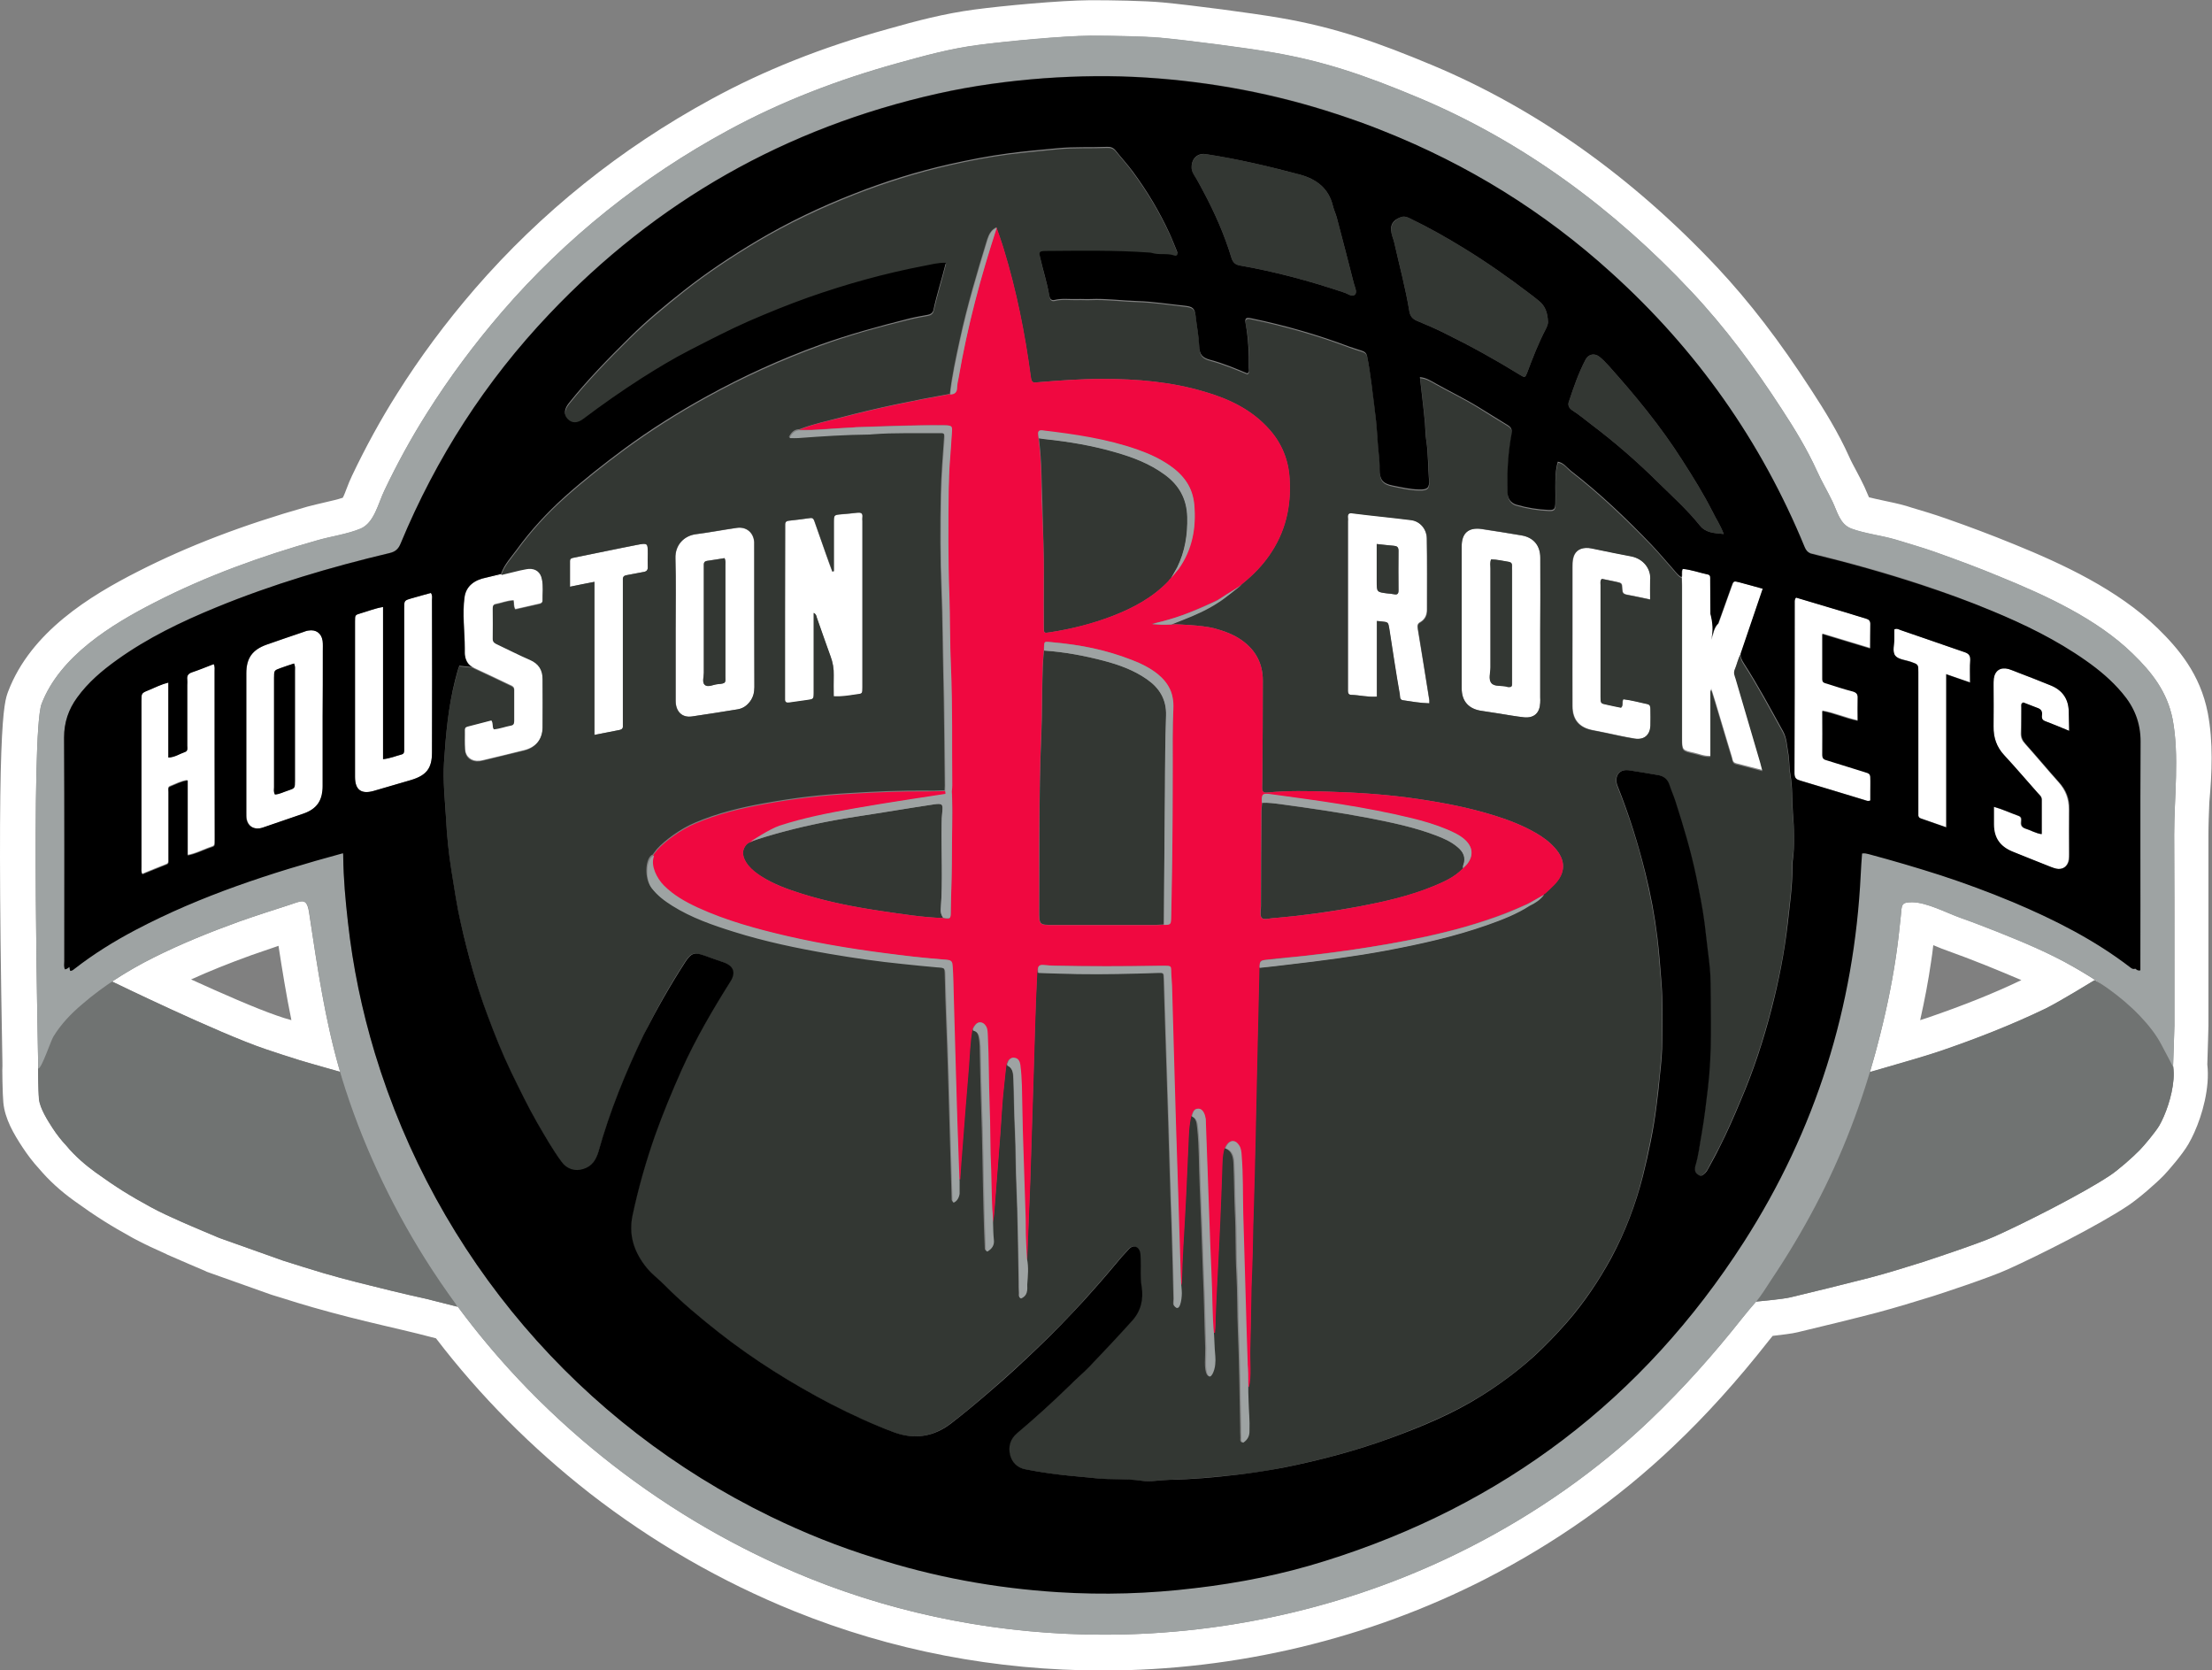 <?xml version="1.0" encoding="utf-8"?>
<!-- Generator: Adobe Illustrator 25.0.0, SVG Export Plug-In . SVG Version: 6.00 Build 0)  -->
<svg version="1.1" id="Layer_1" xmlns="http://www.w3.org/2000/svg" xmlns:xlink="http://www.w3.org/1999/xlink" x="0px" y="0px"
	 viewBox="0 0 994.4 750.7" style="enable-background:new 0 0 994.4 750.7;" xml:space="preserve">
<rect x="0" y="0" width="994.4" height="750.7" fill="#808080" stroke="none"/>
<style type="text/css">
	.st0{fill:#FFFFFF;}
	.st1{fill:#707372;}
	.st2{fill:#333733;}
	.st3{fill:#F00840;}
	.st4{fill:#9EA3A3;}
</style>
<g>
	<path class="st0" d="M992.5,320.4c-3.4-17.5-13.3-29-22.5-38c-17.9-17.4-42.7-28.9-64.6-37.8c-10.8-4.4-19.6-7.7-30.4-11.5
		c-5.4-1.9-10.7-3.5-15.8-5l-2.2-0.7c-3.5-1-6.9-1.7-10.2-2.4c-2.4-0.5-4.6-1-6.6-1.5c-0.1-0.3-0.3-0.6-0.4-0.9
		c-0.5-1.1-1-2.4-1.6-3.7c-1.2-2.5-2.4-4.9-3.6-7.1c-1.2-2.3-2.4-4.4-3.3-6.5c-4.9-10.9-11.1-20.9-17.1-30.1
		c-14.3-22.1-27.8-39.6-42.3-55.1c-38.2-40.6-81.2-71.2-128-90.8c-23.7-9.9-43.4-17-68.7-21.3c-12.9-2.2-38.8-5.6-52.4-6.9
		c-8.5-0.8-23.9-1-30.9-1c-0.7,0-1.4,0-2,0c-13.5,0.1-39.2,2.5-51.9,4.2c-13.5,1.8-25.7,5-39.1,8.8c-29.5,8.2-55.4,18.5-79.2,31.5
		c-40.8,22.2-76.5,50.9-106.3,85.3c-13.2,15.3-24.7,30.8-35,47.2c-7.4,11.7-14.1,24-20.1,36.6c-0.9,1.9-1.7,3.8-2.4,5.7
		c-0.5,1.3-1.2,3.2-1.8,4.3c-2.3,0.8-5.2,1.4-8.1,2.1c-2.5,0.6-5.2,1.2-7.8,1.9c-28.9,8.2-53.7,17.7-75.9,29
		C40.4,267.8,13.9,284,3.7,310.7c-2,5.3-5.4,14.1-2.7,161.8c0.1,3.8,0.1,7.1,0.1,7.7c0-0.7,0-1.3,0.1-2c-0.2,1.5-0.2,3.6-0.1,7.7
		c0.1,4.3,0.2,7.5,0.4,9.6c0.7,7.5,4.8,14.3,8.6,20.1c2.3,3.5,4.9,6.9,7.5,9.7c4.3,5.1,9.6,10,15.9,14.5c9.7,7,16.1,11,26.4,16.7
		c5,2.7,10.3,5.1,15,7.2l0.1,0.1c4.5,2,16.7,7.2,17.2,7.4l0.4,0.2l0.4,0.2l28.7,10.2l0.3,0.1l0.3,0.1c1.6,0.5,3.3,1,4.9,1.5
		c4.4,1.4,8.9,2.8,13.5,4.1c10.8,3.1,21.7,5.8,31.1,8c6.5,1.5,11.4,2.7,16,3.8l8.2,2.1c19.8,25.9,43.1,49.3,69.2,69.7
		c28.2,21.9,59.1,39.7,91.8,52.9c43.8,17.7,90.5,26.7,138.8,26.7c59.9,0,119.2-14.2,171.7-41c31.4-16.1,59.9-36.1,84.6-59.6
		c14.7-13.9,28.8-29.5,43.1-47.7c0.6-0.7,1.1-1.4,1.7-2.1c4.2-0.5,8.7-1,11.1-1.6c8.9-2.1,26.9-6.5,36-8.9c8.6-2.3,17-4.9,24.8-7.3
		l0,0l0,0c2.6-0.8,25.5-8.3,33.8-12.1c13.8-6.2,41-19.9,54-28.6c4.8-3.2,12.4-9.8,16.2-13.7c2-2.1,8.3-9.3,11-14
		c3.4-5.8,7.7-16.5,8.6-27.7c0.2-2.7,0.2-5.4-0.1-8.1c0.2-7.2,0.5-15.6,0.5-17.3l0-14.3l0-14.3c0-19,0-38.1,0-57.1
		c0-4.7,0.2-9.6,0.4-14.8C994.4,347.3,995,333.6,992.5,320.4z M977.5,432.3c0,9.5,0,19.1,0,28.6c0,1.8-0.5,15.2-0.6,18.1
		c0.3,2,0.4,4,0.2,6.1c-0.6,7.7-3.7,16.1-6.4,20.8c-1.8,3-7,9.2-8.8,11c-3.1,3.2-9.8,9.1-13.5,11.5c-12.2,8.1-38.3,21.3-51.7,27.3
		c-7.8,3.5-32.3,11.5-32.3,11.5c-8,2.5-15.9,5-24,7.1c-8.9,2.3-26.7,6.7-35.6,8.8c-3.2,0.8-15.4,1.9-15.4,1.9s0,0,0,0c0,0,0,0,0,0
		c-2,2.3-4,4.6-6.2,7.4c-12.9,16.3-26.5,31.6-41.6,46c-23.9,22.8-51.5,42-80.9,57c-50.9,26-107.7,39.3-164.4,39.3
		c-45.3,0-90.5-8.4-132.8-25.5c-63-25.5-118.8-68.8-158.7-123.3c0.3,0.5,0.6,0.9,0.9,1.4l-13.8-3.5c-5.3-1.2-10.7-2.5-16-3.7
		c-10.2-2.5-20.4-4.9-30.4-7.9c-6.2-1.8-12.1-3.7-18.1-5.6l-28.7-10.2c0,0-12.5-5.3-16.9-7.2c-4.5-2-9.5-4.3-14-6.7
		c-9.4-5.2-15.4-8.9-24.8-15.6c-4.2-3-9.1-7.1-13.2-12.1c-2-2.1-4.3-5-6.1-7.8c-2-3.1-5.7-8.8-6.1-13c-0.4-4-0.4-13.6-0.4-13.6l0,0
		c0,0,0,0,0,0c0.1,0-3.5-150.9,1.5-164c8.2-21.4,31.3-35.6,50.9-45.6c23.2-11.9,47.9-20.8,73-27.9c6.2-1.8,13.7-2.8,19.6-5.3
		c6.1-2.7,7.8-11.3,10.6-17.1c5.7-12,12.1-23.7,19.2-34.9c10.1-16,21.2-30.9,33.6-45.3c28.7-33.3,63.2-60.8,101.8-81.7
		c24.1-13.1,49.6-22.8,75.9-30.1c12.2-3.4,24.2-6.7,36.9-8.3c12.4-1.6,37.4-4,49.9-4.1c0.6,0,1.3,0,1.9,0c8.3,0,22.2,0.3,29.5,0.9
		c12.8,1.2,38.4,4.5,51.1,6.7c22.4,3.9,40.4,9.9,65.2,20.3c46.7,19.6,87.8,50,122.5,87c15.4,16.4,28.4,34,40.6,52.8
		c5.9,9,11.5,18.2,15.9,27.9c2.1,4.7,4.8,9.2,7,13.8c2.2,4.6,3.3,10.1,8.4,12.1c6.2,2.3,13.7,3.1,20.1,5c5.8,1.8,11.5,3.4,17.2,5.4
		c11.2,4,19.6,7.1,29.7,11.3c20.6,8.4,43.5,18.9,59.5,34.5c8.8,8.5,15.6,17.3,18,29.5c3.1,16.3,0.7,35.2,0.7,51.8
		C977.5,394.2,977.5,413.3,977.5,432.3z M898.3,418.9c-5.6-2.2-11.2-4.4-16.9-6.4c-6.2-2.2-15.2-7-21.8-7c0,0-0.1,0-0.1,0
		c-5,0-4.5,1.3-5,6.2c-0.6,6.1-1.3,12.2-2.2,18.3c-2,13.5-4.9,26.9-8.4,40.1c-1,4-2.2,7.9-3.3,11.8c0.5-0.1,2.5-0.7,6.9-2
		c8.2-2.4,16.5-4.7,24.6-7.4c16.1-5.5,32-11.7,47.4-19.1c6.5-3.2,22.1-12.8,22.1-12.8s1.6,0.9,3.9,2.3c-4.3-3-8.8-5.7-13.3-8.3
		C921.3,428.3,909.8,423.5,898.3,418.9z M866.9,457.3c-1.2,0.4-2.5,0.8-3.7,1.2c2-8.9,3.7-17.7,4.9-26.2c0.4-2.4,0.7-4.9,1-7.5
		c0.2,0.1,0.4,0.2,0.5,0.2c2.1,0.9,4.3,1.8,6.4,2.5c5,1.8,10.3,3.8,16.3,6.2c5.9,2.4,11.3,4.6,16.4,6.8
		C896,446.6,882.3,452,866.9,457.3z M135.8,405.1c-1.4,0-3.3,0.8-6,1.7c-7.5,2.4-14.9,4.8-22.3,7.4c-13,4.7-25.9,9.9-38.3,16.1
		c-6.5,3.2-12.8,6.9-18.9,10.9c0.1,0,0.2,0,0.2,0c0,0,0.1,0,0.1,0s47.4,23.1,68.8,30.3c5.1,1.7,10.2,3.4,15.4,5
		c4.8,1.5,17.2,4.9,18.1,5.2c-6.9-23.6-10.3-47.5-14-71.8C138.3,406.3,137.4,405.1,135.8,405.1z M124.6,456.5
		c-9.6-3.3-25.1-10.1-38.7-16.3c8.2-3.7,17.1-7.3,27.1-10.9c4-1.4,8.1-2.8,12.2-4.2c1.7,11,3.5,22.2,5.8,33.4
		C128.7,457.9,126.6,457.2,124.6,456.5z M291.2,254.7c0.1,1.5-0.5,2.2-2,2.4c-2.5,0.4-4.9,1-7.4,1.4c-1.4,0.2-1.8,0.9-1.7,2.1
		c0.1,0.8,0,1.7,0,2.5c0,20.2,0,40.4,0,60.6c0,0.8,0,1.7,0,2.5c0.1,1.2-0.6,1.7-1.6,1.9c-3.6,0.7-7.2,1.4-11.2,2.2
		c0-23,0-45.8,0-68.8c-3.7,0.8-7.1,1.4-11,2.2c0-4,0-7.7,0-11.5c0-1.3,1-1.4,2-1.6c9.4-1.9,18.7-3.8,28.1-5.7c4.9-1,4.9-0.9,4.9,4.1
		C291.2,250.9,291.2,252.8,291.2,254.7z M244,269.7c0,0.9-0.5,1.3-1.3,1.5c-3.7,0.9-7.4,1.7-11,2.5c-0.8-1.3-0.4-2.4-0.8-4
		c-2.8,0.1-5.4,1.2-8.1,1.7c-1.1,0.2-1.2,1.1-1.2,1.9c0,4.5,0,9.1,0,13.6c0,1.5,1,2,2.1,2.5c4.9,2.3,9.6,4.8,14.6,6.9
		c3.9,1.7,5.7,4.5,5.7,8.6c0,7.3,0.1,14.6,0,21.9c-0.1,5.4-3.1,9-8.3,10.3c-6,1.5-12.1,3-18.1,4.4c-0.7,0.2-1.4,0.3-2.1,0.4
		c-3.5,0.3-6.1-1.7-6.4-5.2c-0.2-2.9,0-5.7-0.1-8.6c0-0.9,0.2-1.6,1.2-1.8c3.7-0.9,7.3-1.9,10.8-2.8c1,1.4,0.2,2.7,1.1,4
		c2.6-0.2,5.2-1.2,7.8-1.7c1-0.2,1.3-0.9,1.3-1.8c0-4.7,0-9.3,0-14c0-1.4-0.9-1.8-1.9-2.2c-5.3-2.5-10.6-5.1-15.9-7.5
		c-3-1.4-4.3-3.6-4.4-6.8c0-0.7,0-1.4,0-2.2c0-7.6-1.1-15.4-0.1-22.9c0.7-5.1,4.6-7.8,9.7-8.8l15.2-3.7c1.3-0.2,2.6-0.6,3.9-0.7
		c3.1-0.1,5.3,1.5,5.9,4.6C244.4,263.2,244,266.5,244,269.7z M194.2,269.7c0,22.8,0,45.7,0,68.5c0,7.1-2.5,10.3-9.5,12.4
		c-5.6,1.6-11.2,3.3-16.8,4.9c-5.5,1.6-8.3-0.5-8.3-6.3c0-23.3,0-46.6,0-70c0-2.8,0-2.8,2.7-3.6c3.2-1,6.3-2.2,9.9-2.8
		c0,22.9,0,45.6,0,68.4c3.1-0.3,5.6-1.4,8.3-2.1c1.1-0.3,1.2-1,1.2-1.9c0-0.8,0-1.7,0-2.5c0-20.4,0-40.9,0-61.3c0-3.5,0-3.6,3.4-4.5
		c2.9-0.8,5.7-1.6,8.6-2.4C194.6,267.6,194.2,268.7,194.2,269.7z M63.5,389.5c0-24.9,0-49.7,0-74.6c0-3.4,0-3.4,3.3-4.8
		c2.9-1.1,5.6-2.6,8.8-3.4c0,11.3,0,22.4,0,33.7c2.9-0.1,5.1-1.7,7.5-2.5c1.4-0.5,1-1.7,1-2.8c0-9.1,0-18.2,0-27.3
		c0-0.8,0.1-1.7,0-2.5c-0.2-1.7,0.4-2.6,2.1-3.2c3.3-1.1,6.4-2.4,9.8-3.7c0.6,1.2,0.4,2.3,0.4,3.3c0,25,0,50,0,75
		c0,4,0.1,3.1-2.9,4.3c-3,1.1-5.8,2.6-9.3,3.2c0-11.3,0-22.4,0-33.7c-3,0.4-5.3,1.8-7.8,2.7c-1.2,0.5-0.8,1.6-0.8,2.5
		c0,7.5,0,15.1,0,22.6c0,2.6,0,5.3,0,7.9c0,0.8,0.2,1.7-0.9,2.1c-3.6,1.4-7.2,2.9-10.9,4.4C63.3,391.6,63.5,390.5,63.5,389.5z
		 M111,368.2c0.6,2.9,2.8,4.5,5.8,4.1c0.9-0.1,1.9-0.5,2.8-0.8c5.6-1.9,11.3-3.9,16.9-5.8c6.1-2.1,8.7-5.9,8.7-12.4
		c0-10.4,0-20.8,0-31.2c0-9.8,0-19.6,0-29.4c0-1.6,0.1-3.1-0.1-4.7c-0.5-3.4-3-5.2-6.4-4.6c-0.8,0.1-1.6,0.4-2.4,0.7
		c-5.4,1.8-10.8,3.7-16.3,5.6c-6.5,2.3-9.2,6.1-9.2,12.9c0,20.8,0,41.6,0,62.4C110.9,366,110.8,367.1,111,368.2z M123.2,304.7
		c0-3.4,0-3.4,3.1-4.5c1.9-0.7,3.8-1.3,5.9-2c0.6,1.3,0.4,2.3,0.4,3.2c0,16.5,0,33,0,49.5c0,3.3,0,3.3-3.3,4.4
		c-1.9,0.6-3.7,1.6-5.7,1.7c-0.7-1.2-0.4-2.3-0.4-3.3C123.2,337.4,123.2,321.1,123.2,304.7z M896.2,326.5c0.1-6.2,0-12.4,0-18.6
		c0-1,0-1.9,0.1-2.9c0.6-3.7,3.1-5.3,6.7-4.3c1.4,0.4,2.7,1,4,1.5c5,2,10,3.9,15,5.9c5.1,2.1,7.9,6,8,11.6c0.1,2.7,0,5.5,0,8.8
		c-4.1-1.6-7.4-3.1-10.9-4.4c-1.6-0.6-1.5-1.7-1.4-2.9c0.2-1.8-0.7-2.6-2.2-3.1c-2.1-0.7-4.2-1.6-6.2-2.4c-1.1,0.6-0.8,1.5-0.8,2.3
		c0,3.8,0.1,7.7-0.1,11.5c-0.1,2,0.6,3.4,1.9,4.8c5.1,5.7,10,11.6,15.1,17.3c3.1,3.5,4.6,7.4,4.6,12.1c-0.1,6.7,0,13.4,0,20.1
		c0,0.8,0,1.7-0.1,2.5c-0.4,3.2-2.8,4.8-5.9,4.1c-0.8-0.2-1.6-0.5-2.4-0.8c-5.7-2.2-11.3-4.5-17-6.8c-5.7-2.3-8.5-6.3-8.5-12.3
		c0-2.5,0-5,0-7.9c4,1.1,7.5,2.8,11.2,4.1c1.4,0.5,1.2,1.7,1.1,2.7c-0.2,1.8,0.6,2.6,2.2,3.1c2.3,0.7,4.3,2,7,2.4
		c0-5.3,0-10.4,0-15.5c0-1.4-1-2.1-1.8-3c-5-5.7-9.8-11.4-15-16.9C897.6,335.8,896.1,331.5,896.2,326.5z M851.5,286.7
		c-0.1-1.3,0-2.6,0-3.9c1.1-0.6,2,0,2.8,0.3c9.6,3.3,19.1,6.7,28.7,9.9c1.8,0.6,2.8,1.4,2.6,3.5c-0.2,3.2-0.1,6.4-0.1,10.1
		c-3.7-1.3-7-2.4-10.7-3.7c0,22.9,0,45.5,0,68.8c-4.2-1.5-7.7-2.7-11.2-3.9c-1.1-0.4-1.4-1.1-1.4-2.1c0.1-0.8,0-1.7,0-2.5
		c0-20.4,0-40.9,0-61.3c0-3.4,0-3.4-3.1-4.5c-2.5-0.9-5.8-1.1-7.2-2.8C850.5,292.8,851.7,289.4,851.5,286.7z M779.9,300.7
		c-0.6,1.3,0,2.6,0.4,3.8c3.7,12.6,7.4,25.2,11.1,37.8c0.3,1.1,0.6,2.2,1,3.8c-4.3-1.1-8.2-2.1-12-3.1c-1.5-0.4-1.5-1.7-1.8-2.8
		c-2.5-8.3-5-16.7-7.5-25c-0.5-1.6-1-3.2-1.5-4.8c-0.3-0.4-0.3-0.8-0.3-1.3c0,0.4,0,0.9-0.3,1.3c0,9.7,0,19.3,0,29.3
		c-2.8,0.2-5.1-0.9-7.4-1.4c-5.4-1.2-5.4-1.2-5.4-6.8c0-22.8,0-45.7,0-68.5c0-1.2-0.1-2.4-0.1-3.6c0.4-1.1-0.2-2.4,0.5-3.7
		c3.9,0.3,7.5,1.7,11.3,2.5c1.3,0.3,1,1.4,1.1,2.3c0,5.1,0.1,10.2,0.1,15.4c1,3.9,1.4,7.8,0.3,11.7c0.9-2.5,1-5.4,3.2-7.4
		c2-5.5,3.9-11,5.9-16.5c0.9-2.6,1-2.6,3.5-2c3.5,0.9,6.9,1.9,10.6,2.9c-3.3,9.8-6.6,19.5-9.9,29.1
		C781.3,295.9,780.9,298.4,779.9,300.7z M742,260.7c-0.2,2.7,0,5.5,0,8.7c-3.9-0.8-7.3-1.6-10.7-2.2c-1.5-0.3-1.9-1-1.9-2.4
		c-0.1-2.8-0.2-2.8-2.9-3.4c-2.1-0.4-4.2-0.8-6.3-1.3c-0.8,0.9-0.5,1.9-0.5,2.8c0,16.7,0,33.5,0,50.2c0,3,0,3,3,3.6
		c2.1,0.4,4.2,0.9,6.2,1.3c1.1-1.1,0.2-2.5,1-3.8c3.6,0.4,7.2,1.5,10.9,2.2c1.3,0.3,1.3,1.2,1.3,2.2c0,2.5,0.1,5,0,7.5
		c-0.2,4.3-2.9,6.5-7.2,5.8c-4.4-0.7-8.7-1.7-13-2.6c-2-0.4-4-0.8-6-1.2c-5.9-1.2-8.9-4.7-8.9-10.8c-0.1-11,0-22,0-33
		c0-9.8,0-19.6,0-29.4c0-1.3,0-2.6,0.3-3.9c0.6-3,2.7-4.7,5.8-4.8c1.7-0.1,3.3,0.4,4.9,0.7c5.1,1.1,10.3,2.1,15.5,3.1
		C738.9,251.2,742.3,255.8,742,260.7z M840.8,359.7c-1,0.5-1.8,0.1-2.6-0.2c-9.6-2.9-19.2-5.8-28.8-8.7c-1.8-0.5-2.7-1.1-2.7-3.3
		c0.1-25.6,0.1-51.2,0.1-76.7c0-0.7-0.1-1.4,0.6-2.3c7.5,2.2,15.2,4.5,22.8,6.8c2.9,0.9,5.7,1.8,8.5,2.6c1.4,0.4,2.2,1,2.1,2.7
		c-0.1,3.4,0,6.9,0,10.6c-7.3-2.2-14.2-4.3-21.5-6.5c0,7.1,0,13.8,0,20.4c0,1.6,1.2,1.6,2.1,1.9c3.9,1.2,7.7,2.5,11.6,3.5
		c1.8,0.5,2.3,1.3,2.2,3c-0.1,3.3,0,6.7,0,10.2c-5.5-1.2-10.4-3.4-15.9-4.4c0,6.8,0,13.3,0,19.9c0,1.7,1.1,1.9,2.2,2.3
		c5.5,1.7,10.9,3.4,16.4,5.1c3,0.9,3,0.9,3,4.1C840.8,353.9,840.8,356.8,840.8,359.7z M339,245.1c0-0.5,0-1,0-1.4
		c-0.3-4.3-3.5-7-7.8-6.4c-6.3,0.9-12.5,2.1-18.7,2.9c-5,0.7-9,4.8-8.8,10.7c0.3,10.5,0.1,21,0.1,31.5c0,10.9,0,21.7,0,32.6
		c0,4.8,2.9,7.7,7.4,7c6.9-1,13.7-2.1,20.5-3.2c2.4-0.4,4.2-1.7,5.6-3.6c1.4-1.9,1.9-4,1.9-6.4C339,287.7,339,266.4,339,245.1z
		 M326.1,303.7c0,3,0.6,3.5-3.5,3.8c-2,0.1-4.4,1.6-5.8,0.3c-1.3-1.1-0.4-3.6-0.4-5.5c0-15.3,0-30.6,0-45.9c0-0.8,0-1.7,0-2.5
		c0-1.1,0.4-1.7,1.6-1.9c2.6-0.3,5.2-0.8,7.7-1.2c0.6,1.2,0.4,2.3,0.4,3.3C326.1,270.7,326.1,287.2,326.1,303.7z M387.7,232.6
		c-0.1,0.6,0,1.2,0,1.8V309c0,3.1-0.1,2.9-3.1,3.3c-3.4,0.5-6.2,1-9.8,0.8c0-3.1-0.1-6.3,0-9.5c0.1-2.9-0.4-5.7-1.4-8.4
		c-2.2-5.8-4.2-11.7-6.2-17.5c-0.2-0.7-0.2-1.4-1.4-2.1c0,1.1,0,1.9,0,2.8c0,11,0,22,0,33c0,2.9,0,2.9-3.1,3.4
		c-2.6,0.4-5.2,0.7-7.8,1.1c-1.3,0.2-2.1-0.1-2-1.6c0-0.7,0-1.4,0-2.2c0-24.6,0-49.3,0-73.9c0-0.7,0-1.4,0-2.2
		c0-1.1,0.4-1.7,1.6-1.9c3.2-0.4,6.4-0.8,9.6-1.2c1.5-0.2,1.8,0.8,2.1,1.8c1.7,4.8,3.4,9.7,5.1,14.5c0.9,2.6,1.8,5.2,2.8,7.7
		c0.2,0,0.4,0,0.7-0.1c0-7.3,0-14.5,0-21.8c0-3.5,0-3.5,3.4-3.8c2.4-0.2,4.8-0.4,7.1-0.7C387,230.4,388,230.7,387.7,232.6z
		 M692.5,250.7c0-5.5-3.1-9.1-8.4-10c-6-1-12-2-18.1-2.9c-5.9-0.9-8.9,1.8-8.9,7.7c0,21.3,0,42.6,0,63.9c0,5.8,3.2,9.3,9,10.1
		c2.6,0.4,5.2,0.8,7.8,1.2c3.8,0.6,7.5,1.3,11.3,1.7c4.5,0.4,7-2,7.2-6.5c0.1-0.8,0-1.7,0-2.5c0-10.2,0-20.3,0-30.5
		C692.5,272.2,692.6,261.5,692.5,250.7z M679.8,256.4c0,16.3,0,32.5,0,48.8c0,0.7,0,1.4,0,2.2c0,1.1-0.5,1.5-1.5,1.4
		c-0.2,0-0.5,0-0.7-0.1c-2.4-0.7-5.6,0.1-7.1-1.7c-1.4-1.7-0.4-4.6-0.4-7c0-14.8,0-29.7,0-44.5c0-1.3-0.3-2.6,0.3-4
		c2.7,0,5.4,0.7,8,1.1c1,0.2,1.5,0.7,1.4,1.7C679.7,255,679.8,255.7,679.8,256.4z M637.3,282.7c-0.2-1.5-0.3-2.4,1.2-3.2
		c2-1.2,2.9-3.1,2.9-5.4c0-10.8,0.1-21.5-0.1-32.3c-0.1-4.2-3.1-7.7-7.2-8.2c-8.7-1.1-17.3-1.9-26-3c-1.9-0.2-2.3,0.5-2.2,2.2
		c0.1,0.5,0,1,0,1.4c0,24.8,0,49.5,0,74.3c0,0.7,0,1.4,0,2.2c0,1,0.5,1.6,1.5,1.6c3.7,0.1,7.3,1.1,11.5,0.8c0-11.5,0-22.7,0-34
		c0.9,0.1,1.5,0.1,2.1,0.2c3,0.3,3,0.3,3.5,3.3c0.8,5,1.5,9.9,2.3,14.9c0.8,4.8,1.5,9.7,2.4,14.5c0.2,0.9-0.2,2.4,1.3,2.7
		c4,0.6,7.9,1.3,12,1.4c0-0.7,0-1.1,0-1.4C640.8,303.9,639.1,293.3,637.3,282.7z M628.7,265.4c0,1.4-0.5,2-1.9,1.7
		c-1.1-0.2-2.1-0.3-3.2-0.4c-4.7-0.6-4.7-0.6-4.7-5.5c0-5.5,0-10.9,0-16.7c2.8,0.3,5.2,0.6,7.7,0.8c1.4,0.1,2.1,0.6,2.1,2.2
		C628.6,253.5,628.6,259.4,628.7,265.4z"/>
	<path class="st1" d="M977.1,485.1c-0.6,7.7-3.7,16.1-6.4,20.8c-1.8,3-7,9.2-8.8,11c-3.1,3.2-9.8,9.1-13.5,11.5
		c-12.2,8.1-38.3,21.3-51.7,27.3c-7.8,3.5-32.3,11.5-32.3,11.5c-8,2.5-15.9,5-24,7.1c-8.9,2.3-26.7,6.7-35.6,8.8
		c-3.2,0.8-15.4,1.9-15.4,1.9s8-13.1,9.7-15.7c4.5-7.1,8.9-14.4,13-21.8c8.5-15.5,15.8-31.7,21.9-48.3c1.5-4.1,6.5-17.4,6.5-17.4
		s1.9-0.5,7-2c8.2-2.4,16.5-4.7,24.6-7.4c16.1-5.5,32-11.7,47.4-19.1c6.5-3.2,22.1-12.8,22.1-12.8s10,5.5,15.3,10
		C967.4,459.6,978.3,470.2,977.1,485.1z M162.3,508.7c-2.9-7.4-9.3-26.9-9.3-26.9s-13.2-3.7-18.2-5.2c-5.2-1.6-10.3-3.3-15.4-5
		c-21.4-7.3-68.8-30.3-68.8-30.3S49,441,43,445.4c-4.1,3-8.1,6.3-11.6,9.9c-3.8,3.8-7.2,7.9-9.7,12.7c-3.3,6.2-4.6,12.4-4.6,12.4
		s0,9.6,0.4,13.6c0.4,4.2,4.1,9.9,6.1,13c1.8,2.8,4.1,5.7,6.1,7.8c4.1,5,9.1,9.1,13.2,12.1c9.4,6.8,15.4,10.5,24.8,15.6
		c4.5,2.5,9.5,4.7,14,6.7c4.4,2,16.9,7.2,16.9,7.2l28.7,10.2c6.1,1.9,12,3.8,18.1,5.6c10,2.9,20.2,5.4,30.4,7.9
		c5.3,1.3,10.7,2.6,16,3.7l13.8,3.5c-3.7-5.5-8.7-14.1-11.2-18.1C182.1,549.9,170.8,530,162.3,508.7z"/>
	<path class="st2" d="M618.9,261.2c0-5.5,0-10.9,0-16.7c2.8,0.3,5.2,0.6,7.7,0.8c1.4,0.1,2.1,0.6,2.1,2.2c-0.1,6,0,11.9,0,17.9
		c0,1.4-0.5,2-1.9,1.7c-1.1-0.2-2.1-0.3-3.2-0.4C618.9,266.1,618.9,266.1,618.9,261.2z M626.8,109.1c2.3,10.3,5.1,20.5,6.8,31
		c0.4,2.1,1.5,3.3,3.4,4.1c4.3,1.8,8.6,3.6,12.7,5.7c11.6,5.7,22.8,11.9,33.8,18.7c2,1.2,2.1,1.2,3-1c2.5-6.7,5.1-13.4,8.4-19.7
		c0.7-1.3,1.1-2.7,1-3.3c-0.2-4.2-1.3-7.1-4-9.3c-1.4-1.1-2.8-2.3-4.2-3.3c-9.6-7.3-19.4-14.2-29.7-20.5
		c-7.8-4.8-15.8-9.3-24.1-13.3c-1.4-0.7-2.8-1.2-4.4-0.5c-3.3,1.4-4.7,3.8-3.9,7.4C625.9,106.4,626.5,107.7,626.8,109.1z
		 M706.8,184.4c3,1.9,5.7,4.2,8.6,6.4c10.6,8,20.6,16.7,30,26c6.4,6.3,13.1,12.3,18.7,19.3c2.7,3.4,6.4,3.5,10.8,3.9
		c-1.5-4-3.5-6.9-5-10c-4.1-8.1-8.9-15.8-13.8-23.4c-9.6-15.1-21-28.9-32.9-42.2c-1.3-1.4-2.6-2.8-4.1-4c-2.2-1.8-5-1.3-6.3,1.2
		c-3.1,5.9-5.3,12.2-7.4,18.6C704.7,181.8,705.1,183.3,706.8,184.4z M670.4,307c1.5,1.8,4.7,0.9,7.1,1.7c0.2,0.1,0.5,0.1,0.7,0.1
		c1.1,0.1,1.6-0.3,1.5-1.4c0-0.7,0-1.4,0-2.2c0-16.3,0-32.5,0-48.8c0-0.7,0-1.4,0-2.2c0-1-0.4-1.5-1.4-1.7c-2.7-0.4-5.3-1.1-8-1.1
		c-0.6,1.4-0.3,2.7-0.3,4c0,14.8,0,29.7,0,44.5C670,302.4,669,305.3,670.4,307z M541.1,86.3c5,9.4,9.3,19.1,12.4,29.3
		c0.6,2,1.5,3.3,3.8,3.7c16,2.8,31.6,7,47,12.2c1.6,0.5,3.6,2.2,4.9,0.8c1-1.1-0.2-3.4-0.6-5c-2.5-9.9-5.1-19.8-7.7-29.7
		c-0.5-1.7-1.3-3.4-1.7-5.1c-1.9-7.8-7.2-11.9-14.7-14c-13.9-3.7-27.9-7-42.2-9.2c-3.7-0.6-6.6,1.9-6.6,5.8c-0.1,1.2,0.3,2.3,1,3.5
		C538.3,81,539.7,83.7,541.1,86.3z M523.7,355.6c0.1-11.3,0.2-22.7,0.5-34c0.3-7.2-3-12.4-8.6-16.3c-5.9-4.1-12.5-6.5-19.3-8.3
		c-8.8-2.3-17.9-4-26.9-4.6c0-0.4,0-1.2,0-1.6c0-0.3,0-0.5,0-0.7c-0.1,0.6-0.1,1.3-0.1,2.3c-0.2,2.4-0.4,4.8-0.5,7.1
		c-0.4,10.6-0.2,21.3-0.7,31.9c-0.6,12.8-0.7,25.6-0.8,38.3c-0.1,13.1,0,26.3-0.1,39.4c0,6.6-0.1,6.6,6.7,6.6c15.2,0,30.3,0,45.5,0
		c1.2,0,2.4-0.2,3.6-0.2c1.3,0.1,2.1,0,2.6-0.2c-0.5,0.2-1.2,0.2-2.3,0.2C523.3,395.7,523.5,375.5,523.7,355.6z M655.2,380.7
		c-2.9-2.4-6.3-3.9-9.7-5.2c-9.7-3.7-19.9-5.8-30.1-7.8c-13.1-2.5-26.3-4.4-39.5-6.2c-2.7-0.4-5.7-0.8-8.5-0.6
		c-0.1,1.3-0.3,2.6-0.3,3.9c-0.1,14.1-0.2,28.2-0.2,42.3c0,1.9-0.6,4.6,0.4,5.5c1,0.9,3.6,0.1,5.5,0c0.1,0,0.2,0,0.4,0
		c12.7-1.1,25.4-2.9,37.9-5.2c11.5-2.2,22.9-4.7,33.8-9.3c4.5-1.9,9-3.9,12.5-7.5c0.1-0.1,0.2-0.2,0.3-0.3c0.1-0.5,0-1,0.2-1.4
		C659.2,385.4,657.8,382.8,655.2,380.7z M805.7,387.2c-0.1,0.9-0.1,1.9-0.1,2.9c0,8.4-1.2,16.6-2.1,24.9c-1.4,13-4,25.9-7.3,38.5
		c-3.6,14-8.1,27.7-13.8,41c-3,7.1-6.1,14.3-9.6,21.2c-1.7,3.3-3.5,6.5-5.2,9.8c-0.3,0.6-0.8,1.2-1.2,1.7c-0.7,0.8-1.5,1.6-2.8,1
		c-1.2-0.6-1.8-1.5-1.8-2.9c0-0.4,0-0.7,0.1-1.1c1.5-4.8,2.1-9.8,2.9-14.7c1.2-6.8,2-13.6,2.8-20.5c1.9-15.7,1.3-31.5,1.2-47.2
		c0-4.7-0.6-9.5-1.2-14.2c-0.5-4.2-1-8.5-1.5-12.7c-0.9-7-2.2-13.8-3.7-20.7c-2.4-11.6-5.8-22.9-9.4-34.1c-0.8-2.5-1.9-4.9-2.7-7.4
		c-0.8-2.4-2.4-3.9-4.8-4.3c-4.4-0.8-8.9-1.5-13.4-2.2c-4.9-0.7-6.5,3.4-5.1,7.1c5.1,12.7,9.3,25.8,12.5,39.1
		c2.3,9.6,4.2,19.3,5.4,29.1c0.8,6.6,1.2,13.3,1.8,19.9c0.7,8.7,0.5,17.4,0.4,26.1c0,5.3-0.6,10.7-1.1,16c-0.5,4.5-1,9-1.5,13.5
		c-1.4,10.6-3.6,21.1-6.1,31.5c-3.2,12.9-7.9,25.3-14.3,37c-5.6,10.4-12.3,20.1-20.1,29.1c-4.6,5.2-9.4,10.2-14.5,14.9
		c-7.4,6.8-15.5,12.7-24,18c-12.6,7.8-26.3,13.5-40.2,18.7c-15.8,5.8-32,10.1-48.5,13.4c-6.9,1.4-13.8,2.5-20.8,3.2
		c-10.2,1.1-20.4,2-30.6,2.3c-4.1,0.1-8.4,1-12.5,0.4c-6.8-0.9-13.6-0.3-20.3-1.1c-5.7-0.6-11.4-1-17-1.7
		c-5.1-0.6-10.1-1.4-15.1-2.4c-3.4-0.7-5.8-3.1-6.6-6.4c-0.9-3.7,0-7.2,3.1-9.7c8.2-6.8,16-14,23.6-21.4c2.9-2.8,6-5.4,8.8-8.4
		c6.5-6.8,13-13.7,19.3-20.7c3.9-4.4,5.3-9.8,4.3-15.7c-0.7-4-0.2-8.1-0.4-12.2c-0.1-1.1,0-2.2-0.3-3.2c-0.7-2.5-3.1-3.2-4.9-1.3
		c-2.3,2.4-4.5,4.9-6.6,7.5c-4.4,5.3-9,10.5-13.6,15.6c-6.8,7.6-13.9,14.8-21.3,21.8c-6.9,6.6-13.9,13-21.2,19.3
		c-5.7,4.9-11.4,9.8-17.4,14.3c-7.8,6-16.5,7.3-25.7,3.9c-9.6-3.6-19-7.8-28.1-12.6c-17.8-9.3-34.8-19.9-50.6-32.3
		c-8.5-6.7-16.9-13.7-24.5-21.4c-2.9-3-6.3-5.4-8.8-8.8c-5.1-6.8-7.2-14.1-5.4-22.5c2.6-12.1,6-24.1,10.1-35.8
		c3.6-10.1,7.6-20.1,12.1-29.8c6.2-13.7,13.8-26.7,21.8-39.4c2.5-4,1.4-7-3.1-8.6c-2.9-1-5.8-2.1-8.8-3.1c-4.5-1.6-5.9-1-8.5,3.1
		c-6.8,10.5-13,21.5-18.4,32.8c-8.2,17-15.2,34.5-20.4,52.7c-1,3.7-2.9,6.5-6.8,7.7c-3.7,1.2-7.4,0-9.7-3.2c-4-5.6-7.5-11.6-11-17.6
		c-4.3-7.4-8-15-11.6-22.6c-4-8.3-7.4-16.8-10.6-25.4c-5.1-13.5-8.8-27.4-12.1-41.5c-1.8-7.8-2.9-15.6-4.2-23.5
		c-1.3-8-2.1-16.1-2.5-24.1c-0.4-8.2-1.4-16.4-0.9-24.7c0.8-12.5,1.8-24.9,5-37.1c0.6-2.2,1.1-4.4,1.9-6.5l5.9,0.6
		c0.3,0.2,0.6,0.3,0.9,0.5c5.3,2.4,10.6,5,15.9,7.5c1,0.5,1.9,0.8,1.9,2.2c0,4.7,0,9.3,0,14c0,0.9-0.2,1.6-1.3,1.8
		c-2.7,0.5-5.2,1.5-7.8,1.7c-0.9-1.3-0.1-2.6-1.1-4c-3.5,0.9-7.2,1.9-10.8,2.8c-1,0.3-1.3,0.9-1.2,1.8c0,2.9-0.1,5.7,0.1,8.6
		c0.2,3.5,2.9,5.6,6.4,5.2c0.7-0.1,1.4-0.2,2.1-0.4c6-1.5,12.1-2.9,18.1-4.4c5.2-1.3,8.2-5,8.3-10.3c0.1-7.3,0-14.6,0-21.9
		c0-4.1-1.8-6.9-5.7-8.6c-4.9-2.1-9.7-4.6-14.6-6.9c-1.1-0.5-2.1-1-2.1-2.5c0.1-4.5,0-9.1,0-13.6c0-0.9,0.1-1.7,1.2-1.9
		c2.7-0.5,5.4-1.7,8.1-1.7c0.3,1.5-0.1,2.6,0.8,4c3.6-0.8,7.3-1.7,11-2.5c0.7-0.2,1.3-0.6,1.3-1.5c-0.1-3.2,0.4-6.5-0.3-9.7
		c-0.6-3.1-2.8-4.8-5.9-4.6c-1.3,0.1-2.6,0.5-3.9,0.7l-15.2,3.7l7.1-1.7c-0.1-0.1-0.2-0.1-0.3-0.2c1.5-4.1,4.5-7.3,7-10.7
		c6.3-8.7,13.6-16.7,21.6-23.8c8.5-7.6,17.5-14.7,26.7-21.5c11.9-8.7,24.2-16.5,37.1-23.6c16.3-9,33.3-16.7,50.8-23.1
		c13.1-4.8,26.6-8.5,40.1-11.8c2.8-0.7,5.6-1.2,8.4-1.7c1.3-0.2,2.3-0.9,2.6-2.1c1.6-7.1,3.8-14,5.6-21.3c-3.6-0.1-6.8,0.8-9.9,1.4
		c-17.7,3.4-35,8.2-52,14.2c-9,3.2-17.8,6.8-26.6,10.6c-9.1,3.9-17.9,8.6-26.7,13.1c-7.4,3.8-14.6,8.2-21.6,12.6
		c-9,5.7-17.7,11.7-26.1,18.2c-2.7,2.1-5.2,2.1-7.1,0.1c-1.8-1.9-1.6-4.5,0.5-7.1c8.4-10.5,17.7-20,27.2-29.4
		c7.7-7.6,16.1-14.5,24.6-21.3c10.4-8.2,21.4-15.5,32.8-22.3c14-8.3,28.6-15.2,43.8-21.2c13.9-5.4,28.1-9.9,42.7-13.2
		c8.8-2,17.7-3.7,26.7-4.9c7.3-0.9,14.7-1.5,22-2.3c7.4-0.7,14.8-0.3,22.2-0.6c1.6-0.1,2.8,0.4,3.8,1.6c2.6,3.2,5.5,6.3,7.9,9.7
		c6.4,8.7,11.9,17.9,16.4,27.7c1.2,2.6,2.2,5.3,3.3,7.9c0.6,1.4,0.1,2.3-1.3,1.9c-3.3-1-6.7-0.1-9.9-1.1c-0.5-0.1-0.9-0.2-1.4-0.2
		c-15.5-1.1-31-0.8-46.6-0.7c-2.7,0-2.8,0.4-2.3,3c1.3,5.7,3.1,11.3,4.1,17c0.2,1.2,0.7,2.4,2.4,2c3.3-0.9,6.7-0.3,10-0.4
		c2-0.1,4.1,0.1,6.1,0c7.1-0.3,14.1,0.7,21.1,0.9c7.1,0.2,14.2,1.3,21.3,2.1c3.6,0.4,4.5,1.1,4.9,4.7c0.5,4.5,1.4,8.9,1.6,13.5
		c0.1,3.9,1.4,5.2,5.2,6.2c5.6,1.5,11,3.8,16.4,6c1-0.7,0.7-1.6,0.7-2.3c0.1-6.7-0.1-13.3-1.4-19.9c-0.5-2.6,0.1-3.1,2.7-2.5
		c15,3.1,29.6,7.3,43.9,12.7c1.9,0.7,3.8,1.3,5.8,1.9c1.2,0.4,1.9,1.1,2.2,2.5c0.9,4.2,1.4,8.4,2,12.7c0.8,5.4,1.4,10.8,2,16.3
		c0.3,3,0.5,5.9,0.7,8.9c0.2,4.3,1,8.5,0.9,12.8c-0.1,4.6,1.3,6.4,5.8,7.3c3.9,0.8,7.9,1.8,12,1.8c3.6,0.1,4.7-0.8,4.4-4.4
		c-0.5-5.8-0.3-11.7-1.2-17.4c-0.4-2.6-0.4-5.2-0.6-7.8c-0.6-6.9-1.5-13.7-2.3-20.9c2.9,0.2,5,1.7,7.2,2.9
		c6.5,3.6,13.2,6.8,19.4,10.7c4.3,2.7,8.5,5.3,12.8,7.9c1.5,1,2.2,1.9,1.8,4.1c-1.6,8.7-2.1,17.5-1.8,26.3c0.1,2.7,1.4,4.7,3.9,5.4
		c4.8,1.4,9.7,2.2,14.7,2.4c2.4,0.1,2.8-0.5,2.9-3c0.1-2.4,0-4.8,0-7.2c-0.1-3.8,0-7.6,1.1-11.5c2.6,0.3,4,2.6,5.9,4.1
		c13,10.1,24.9,21.5,36.4,33.4c3.5,3.7,6.8,7.7,10.2,11.5c0.9,1.1,1.8,2.2,3.1,2.9c0,1.2,0.1,2.4,0.1,3.6c0,22.8,0,45.7,0,68.5
		c0,5.6,0,5.6,5.4,6.8c2.4,0.5,4.6,1.6,7.4,1.4c0-9.9,0-19.6,0-29.3c0.3-0.4,0.3-0.8,0.3-1.3c0,0.4,0,0.9,0.3,1.3
		c0.5,1.6,1,3.2,1.5,4.8c2.5,8.3,4.9,16.7,7.5,25c0.3,1.1,0.3,2.4,1.8,2.8c3.9,1,7.8,2,12,3.1c-0.4-1.6-0.7-2.7-1-3.8
		c-3.7-12.6-7.4-25.2-11.1-37.8c-0.4-1.3-1-2.5-0.4-3.8c1-2.3,1.4-4.8,2.6-7c-0.1,1.6,0.5,2.9,1.4,4.3c6.4,9.9,11.9,20.4,17.7,30.7
		c1.7,3.1,1.7,6.4,2.3,9.6c0.6,3.3,0.4,6.7,1,9.9c1,5.7,0.7,11.4,1.1,17.1C806.6,372.6,806.9,379.9,805.7,387.2z M657.1,245.5
		c0,21.3,0,42.6,0,63.9c0,5.8,3.2,9.3,9,10.1c2.6,0.4,5.2,0.8,7.8,1.2c3.8,0.6,7.5,1.3,11.3,1.7c4.5,0.4,7-2,7.2-6.5
		c0.1-0.8,0-1.7,0-2.5c0-10.2,0-20.3,0-30.5c0-10.8,0.1-21.5,0-32.3c0-5.5-3.1-9.1-8.4-10c-6-1-12-2-18.1-2.9
		C660.2,237,657.1,239.6,657.1,245.5z M606,232.8c0.1,0.5,0,1,0,1.4c0,24.8,0,49.5,0,74.3c0,0.7,0,1.4,0,2.2c0,1,0.5,1.6,1.5,1.6
		c3.7,0.1,7.3,1.1,11.5,0.8c0-11.5,0-22.7,0-34c0.9,0.1,1.5,0.1,2.1,0.2c3,0.3,3,0.3,3.5,3.3c0.8,5,1.5,9.9,2.3,14.9
		c0.8,4.8,1.5,9.7,2.4,14.5c0.2,0.9-0.2,2.4,1.3,2.7c4,0.6,7.9,1.3,12,1.4c0-0.7,0-1.1,0-1.4c-1.7-10.6-3.4-21.2-5.1-31.8
		c-0.2-1.5-0.3-2.4,1.2-3.2c2-1.2,2.9-3.1,2.9-5.4c0-10.8,0.1-21.5-0.1-32.3c-0.1-4.2-3.1-7.7-7.2-8.2c-8.7-1.1-17.3-1.9-26-3
		C606.3,230.4,605.8,231.1,606,232.8z M352.9,312c0,0.7,0,1.4,0,2.1c-0.1,1.5,0.7,1.8,2,1.6c2.6-0.4,5.2-0.7,7.8-1.1
		c3-0.4,3.1-0.4,3.1-3.4c0-11,0-22,0-33c0-0.9,0-1.7,0-2.8c1.2,0.7,1.2,1.4,1.4,2.1c2.1,5.9,4.1,11.7,6.2,17.5
		c1,2.7,1.5,5.5,1.4,8.4c-0.1,3.2,0,6.4,0,9.5c3.6,0.2,6.4-0.3,9.8-0.8c3.1-0.4,3.1-0.2,3.1-3.3v-74.6c0-0.6-0.1-1.2,0-1.8
		c0.2-1.9-0.7-2.2-2.3-2c-2.4,0.3-4.8,0.5-7.1,0.7c-3.4,0.3-3.4,0.3-3.4,3.8c0,7.3,0,14.5,0,21.8c-0.2,0-0.4,0-0.7,0.1
		c-0.9-2.6-1.9-5.2-2.8-7.7c-1.7-4.8-3.4-9.7-5.1-14.5c-0.4-1-0.6-2.1-2.1-1.8c-3.2,0.5-6.4,0.9-9.6,1.2c-1.2,0.1-1.7,0.7-1.6,1.9
		c0,0.7,0,1.4,0,2.2C352.9,262.8,352.9,287.4,352.9,312z M303.6,250.9c0.3,10.5,0.1,21,0.1,31.5c0,10.9,0,21.7,0,32.6
		c0,4.8,2.9,7.7,7.4,7c6.9-1,13.7-2.1,20.5-3.2c2.4-0.4,4.2-1.7,5.6-3.6c1.4-1.9,1.9-4,1.9-6.4c0-21.3,0-42.5,0-63.8
		c0-0.5,0-1,0-1.4c-0.3-4.3-3.5-7-7.8-6.4c-6.3,0.9-12.5,2.1-18.7,2.9C307.4,240.9,303.4,245,303.6,250.9z M291.2,254.7
		c-0.1-1.9,0-3.8,0-5.7c0-4.9,0-5-4.9-4.1c-9.4,1.8-18.7,3.8-28.1,5.7c-1,0.2-2,0.2-2,1.6c0,3.8,0,7.5,0,11.5
		c3.9-0.8,7.2-1.5,11-2.2c0,23,0,45.8,0,68.8c4-0.8,7.6-1.5,11.2-2.2c1.1-0.2,1.7-0.7,1.6-1.9c0-0.8,0-1.7,0-2.5
		c0-20.2,0-40.4,0-60.6c0-0.8,0-1.7,0-2.5c-0.1-1.3,0.4-1.9,1.7-2.1c2.5-0.4,4.9-1,7.4-1.4C290.7,256.9,291.3,256.2,291.2,254.7z
		 M698.9,381c-2.4-2.7-5.3-4.8-8.4-6.6c-5.9-3.4-12.3-5.9-18.8-7.9c-11.2-3.5-22.7-5.7-34.2-7.4c-13.4-2-26.8-2.9-40.3-3.3
		c-9.2-0.3-18.4-0.5-27.6,0.4c-1.5,0.2-2.2-0.4-2.2-2c0.1-1.8,0-3.6,0.1-5.4c0.1-14.3,0.2-28.7,0.2-43c0-7.5-3.2-13.6-9.4-18
		c-3.8-2.7-8-4.2-12.4-5.4c-5.8-1.5-17.4-1.8-17.4-1.8s-4.4,0.2-6.8,0.1c-2-0.1-2.4-0.1-4.1-0.3c0.1,0,0.3-0.1,0.5-0.1
		c3.4,0.3,4.6,0.4,8.4,0.2l5.1-2c5.6-2.2,11.1-4.6,16.2-8c1.3-0.7,5.2-3.7,7.8-5.9c0.2-0.1,0.3-0.2,0.5-0.3l2.9-2.4
		c4.4-3.6,8.3-7.6,11.5-12.2c7.3-10.4,10-22,9.2-34.6c-0.5-8.4-3.5-15.8-9.1-22.1c-7.8-8.8-18-13.7-29-16.9c-15-4.5-30.4-5.8-46-5.8
		c-9.7,0-19.3,0.7-29,1.5c-2.2,0.2-2.9,0.5-3.3-2.8c-2.6-19.3-6.4-38.4-12.1-57c-0.9-3.1-3-9.1-3.3-9.7c0-0.1,0-0.1,0.1-0.2
		c-2.4,1.1-3.4,3.1-4.2,5.4c-4.6,15-9.1,30.1-12.4,45.4c-1.7,7.9-3.5,16-4.4,24.1c0.2,0,0.4,0,0.6,0c-0.3,0-0.6,0.1-1,0.1
		c-16.2,2.9-32.3,6.2-48.2,10.4c-6.4,1.7-12.8,3-19,5.4c-0.1,0-0.1,0-0.2,0c-2.3,0.1-3.5,1.5-4.6,3.5c1.6,0,2.8,0.1,3.9,0
		c10.7-0.8,21.4-1.5,32.2-1.6c0.4,0,0.7,0,1.1-0.1c10.3-0.8,20.5-0.3,30.8-0.5c1.6,0,1.9,0.5,1.8,2.1c-0.6,8.6-1.3,17.1-1.5,25.7
		c-0.3,14.4-0.3,28.9,0.3,43.4c0.5,12.2,0.5,24.4,0.8,36.5c0.4,17.1,0.5,34.2,0.7,51.2l-0.1,2.1c-2.8,0.1-6.3,0.2-7.8,0.1
		c-11.6-0.1-23.1,0.4-34.7,1.1c-12.8,0.7-25.4,2.2-38,4.5c-10.8,1.9-21.5,4.5-31.6,8.8c-6.5,2.7-13.7,8-17.2,11.9l-0.7,0.9
		c-0.5,0.8-0.8,0.9-1.1,1.6c-0.1-0.1-0.4,0.1-0.7,0.3c-2.8,2.2-3,10.4-0.2,14.2c2.5,3.3,5.7,5.7,9.2,7.9c8.6,5.4,18.1,8.7,27.7,11.7
		c14,4.4,28.4,7.4,42.9,9.9c11.1,1.9,22.2,3.5,33.3,4.6c5.1,0.5,10.2,1.1,15.3,1.5c3.6,0.2,3.6,0.4,3.7,4.1
		c0.2,6.5,0.3,12.9,0.6,19.4c0.7,16.7,1.1,33.4,1.6,50.2c0.3,10.3,0.6,20.6,0.9,30.8c0,0.4-0.1,1,0.6,1.2c2.3-1,2.6-4,2.6-4v-5.5
		c0,0,0-0.4-0.1-1c0.2,0.3,0.3,0.5,0.6,0.3c0.3-4.6,0.6-9.3,1-13.9c0.9-11.7,1.8-23.5,2.8-35.2c0.5-5.9,0.6-11.9,1.6-17.8
		c0-0.2,0.1-0.4,0.1-0.6c0,0.2-0.1,0.3-0.1,0.5c1.6,0.3,2.6,1.4,2.9,2.8c0.4,1.5,0.5,3,0.6,4.6c0.2,8.5,0.3,17,0.6,25.4
		c0.6,15.9,0.7,31.8,1.1,47.6c0.1,6,0.4,11.9,0.6,17.9c0,0.5,0.1,0.9,0.7,1c2-1.2,3.2-2.8,2.9-5.3c-0.2-2.4-0.2-4.8-0.2-7.1
		c0.2-1,0.7-3.4,0.8-4.9c0.9-12.1,1.9-24.2,2.8-36.3c0.5-6.9,0.8-13.8,1.6-20.6c0.4-3,0.5-5.5,1-9.1c0.2-1.6,0.8-2.6,1.5-3.1
		c-0.4,0.5-0.8,1.1-1,1.8c-0.1,0.3-0.1,0.7-0.2,1.1c2.8,1.3,2.8,4,2.9,6.4c0.3,7.7,0.3,15.5,0.7,23.2c0.4,8.4,0.3,16.9,0.7,25.4
		c0.6,14.1,0.7,28.1,1,42.2c0,1.8,0,3.6,0.1,5.4c0,0.7-0.3,1.7,0.8,2.1c3-1.2,2.9-3.8,2.8-6.3c0.1-3.6,0.4-7.1-0.1-10.7
		c0.1-0.1,0.2-0.3,0.2-0.5c0.4-11.2,1-23.4,1.4-35c0.5-15.9,1-31.7,1.5-47.6c0.5-15.3,0.8-30.5,1.6-45.8c0-0.8,0.1-1.4,0.2-1.8
		c0,0.2,0,0.3,0,0.5c0,0.4,0.1,0.7,0.1,1.1c5.8,0.2,11.7,0.4,17.5,0.5c12.1,0.2,24.1-0.1,36.2-0.5c2.8-0.1,2.8,0,2.9,2.7
		c0.2,6.6,0.4,13.1,0.6,19.7c0.5,15.5,1,31,1.5,46.5c0.5,14.7,0.8,29.4,1.4,44c0.4,11.2,0.6,22.4,0.9,33.7c0,0.9-0.3,2.3,0.1,2.9
		c2.4,3.5,3.4-2.5,3.4-5.6c0-1.4-0.3-4.2-0.3-4.2s-0.1-1.1-0.2-2.4c0.1,0.9,0.2,2,0.3,3.2c0.4-0.6,0.4-1.9,0.4-2.7
		c0.2-9.7,0.9-19.3,1.4-28.9c0.7-12.1,1.1-24.3,1.7-36.4c0.1-2.3,0.5-6.2,1.3-8.8c-0.1,0.2-0.1,0.5-0.2,0.7c2.6,1.1,2.5,3.4,2.8,5.7
		c0.9,8.4,0.7,16.9,1.1,25.4c0.6,13.6,1,27.2,1.5,40.7c0.5,10.8,0.6,21.7,1,32.5c0.1,3.8-0.7,9.6,0.8,12c1.2,2.1,3-2,3.2-4.9
		c0.3-2.7-0.1-4.5-0.2-6.7c-0.1-2.1-0.1-4-0.3-6.2c0-0.4-0.1-0.8-0.1-1.3c0.2,0.1,0.7,0.4,0.8,0.2c0.3-2.4,0.3-4.9,0.3-6.5
		c0.4-11,1.5-29.3,2.1-43.9c0.4-8.8,0.7-17.6,1-26.5c0.1-1.9,0.3-3.8,0.8-5.6c0.1-0.1,0.1-0.3,0.2-0.4c3.6,1.1,4,4.4,4.1,7.4
		c0.3,7,0.3,14.1,0.6,21.1c0.5,9.2,0.2,18.4,0.7,27.6c0.5,8.8,0.3,17.7,0.7,26.5c0.6,14.2,0.7,28.4,1,42.6c0,1.7,0,3.3,0.1,5
		c0,0.7-0.3,1.7,0.8,2.1c2-1.3,2.9-3.1,2.8-5.4c0.2-4.4-0.3-8.8-0.4-13.3c-0.2-2.8-0.2-5.8-0.2-8.7c0.1,1.2,0.5,3,0.7,2.3
		c1.2-4.4,0.4-11.7,0.6-17.5c0.4-12.3,0.3-24.6,0.9-36.9c0.3-7.9,0.3-15.8,0.6-23.6c0.7-22.3,1.1-44.7,1.6-67
		c0.3-14.5,0.7-28.9,1-43.4c-0.1-3.8,1-3.2,4.2-3.7c3-0.4,6.1-0.7,9.2-0.9c-3.5,0.4-6.9,0.7-10.4,1.1c-2.7,0.3-3,0.7-3,3.6
		c4.3-0.4,8.9-1,13.2-1.5c14.7-1.7,29.4-3.6,43.9-6.3c15.4-2.9,30.7-6.3,45.4-11.5c6.5-2.3,13-4.8,18.9-8.6c2.5-1.2,4.8-2.7,6.5-5
		c0,0,0,0-0.1,0c0.2-0.2,0.4-0.4,0.7-0.5c1.3-1.2,2.6-2.4,3.9-3.7C704,392.4,704,386.6,698.9,381z M733.3,250.1
		c-5.2-1-10.3-2-15.5-3.1c-1.6-0.3-3.3-0.8-4.9-0.7c-3.1,0.1-5.2,1.8-5.8,4.8c-0.3,1.3-0.3,2.6-0.3,3.9c0,9.8,0,19.6,0,29.4
		c0,11,0,22,0,33c0,6.1,3,9.6,8.9,10.8c2,0.4,4,0.8,6,1.2c4.3,0.9,8.6,1.9,13,2.6c4.3,0.7,7-1.6,7.2-5.8c0.1-2.5,0-5,0-7.5
		c0-1-0.1-1.9-1.3-2.2c-3.7-0.8-7.3-1.8-10.9-2.2c-0.8,1.3,0.1,2.7-1,3.8c-2-0.4-4.1-0.8-6.2-1.3c-3-0.6-3-0.6-3-3.6
		c0-16.7,0-33.5,0-50.2c0-0.9-0.3-1.9,0.5-2.8c2.1,0.4,4.2,0.8,6.3,1.3c2.7,0.6,2.8,0.6,2.9,3.4c0.1,1.4,0.4,2.1,1.9,2.4
		c3.4,0.6,6.8,1.4,10.7,2.2c0-3.2-0.1-5.9,0-8.7C742.3,255.8,738.9,251.2,733.3,250.1z M424,412.5c-0.8-1.1-1.2-2.4-1.1-3.8
		c1-12.8,0.2-25.5,0.4-38.3c0-1.8,0.1-3.6,0.3-5.4c0.4-3.6,0-4-3.6-3.5c-11.5,1.7-22.9,3.6-34.3,5.4c-25.8,3.9-43,9.6-47.3,11.1
		c-0.1,0.1-0.2,0.1-0.3,0.2c-0.9,0.3-1.8,0.6-2.5,1.3c-2.6,3-1.8,6.2,0.8,9.5c1.6,2,3.6,3.5,5.7,4.8c5.7,3.6,12,5.9,18.4,7.9
		c11.7,3.7,23.8,6,35.9,7.8c9.1,1.3,18.1,2.8,27.3,3.1l2.4,0.3c0.3,0,0.5-0.1,0.7-0.4C426.4,412.8,425.6,412.8,424,412.5z
		 M469.3,261c-0.1,7,0,14.1,0,21.1c0,2.5,0.1,2.5,2.7,2.1c9.7-1.5,19.2-3.8,28.3-7.4c9.3-3.6,18-8.3,25-15.6c0.2-0.4,0.5-0.7,0.8-1
		l0,0c0.2-0.2,0.4-0.4,0.6-0.6l2.6-4.7c3.5-7.1,4.7-14.6,4.5-22.6c-0.2-8.2-3.7-14.4-10.2-19.1c-6.7-4.9-14.2-7.7-22.1-10
		c-10.3-3-20.9-4.7-31.6-5.9c-0.9-0.1-1.9-0.3-2.8-0.4c-0.1-0.7-0.2-1.4-0.2-2.1c0-0.3,0-0.5,0.1-0.7c-0.1,0.2-0.1,0.5-0.1,0.9
		c0,0.4,0.3,3.1,0.3,3.4c1.1,9,1,18,1.4,27.1C468.8,237.3,469.4,249.1,469.3,261z M316.8,307.8c1.5,1.3,3.8-0.1,5.8-0.3
		c4.1-0.3,3.5-0.8,3.5-3.8c0-16.5,0-33,0-49.5c0-1.1,0.2-2.2-0.4-3.3c-2.5,0.4-5.1,0.8-7.7,1.2c-1.2,0.1-1.7,0.7-1.6,1.9
		c0,0.8,0,1.7,0,2.5c0,15.3,0,30.6,0,45.9C316.4,304.2,315.6,306.7,316.8,307.8z"/>
	<path class="st3" d="M698.9,381c-2.4-2.7-5.3-4.8-8.4-6.6c-5.9-3.4-12.3-5.9-18.8-7.9c-11.2-3.5-22.7-5.7-34.2-7.4
		c-13.4-2-26.8-2.9-40.3-3.3c-9.2-0.3-18.4-0.5-27.6,0.4c-1.5,0.2-2.2-0.4-2.2-2c0.1-1.8,0-3.6,0.1-5.4c0.1-14.3,0.2-28.7,0.2-43
		c0-7.5-3.2-13.6-9.4-18c-3.8-2.7-8-4.2-12.4-5.4c-5.8-1.5-17.4-1.8-17.4-1.8s-4.4,0.2-6.8,0.1c-2-0.1-2.4-0.1-4.1-0.3
		c0.8-0.1,3.5-0.9,4.4-1c8.9-2.3,14.4-4.7,23.2-8.7c2.4-1.1,4.1-2.2,6.3-3.7l2.9-1.7c0.4-0.3,1.4-0.7,1.8-1l2.9-2.4
		c4.4-3.6,8.3-7.6,11.5-12.2c7.3-10.4,10-22,9.2-34.6c-0.5-8.4-3.5-15.8-9.1-22.1c-7.8-8.8-18-13.7-29-16.9c-15-4.5-30.4-5.8-46-5.8
		c-9.7,0-19.3,0.7-29,1.5c-2.2,0.2-2.9,0.5-3.3-2.8c-2.6-19.3-6.4-38.4-12.1-57c-1-3.3-3.3-9.8-3.3-9.8s-1.7,5.4-2.4,7.7
		c-6.6,21-11,39-15.1,61.6c-1,5.3-0.8,5.4-3.7,5.7c-16.2,2.9-32.3,6.2-48.2,10.4c-6.6,1.7-13.1,3-19.4,5.6c6.5,0,5.9,0,8.8-0.2
		c18-1.2,35.8-1.9,53.8-1.9c6.6,0,6.4-0.5,5.8,6.2c-0.6,8-1.1,14.3-1.2,22.4c-0.6,33,0.3,57.1,1.1,85.8c0.4,15,0.4,28.2,0.4,43.1
		c0,1.7,0,4.8,0,4.8l-0.1,2.1c-2.6,0-8.6,0.2-10.8,0.2c-11.6-0.1-23.1,0.4-34.7,1.1c-12.8,0.7-25.4,2.2-38,4.5
		c-10.8,1.9-21.5,4.5-31.6,8.8c-6.5,2.7-13.7,8-17.2,11.9l-0.7,0.9c-0.9,1.3-1.2,0.8-1.6,4.5c0.4,4.3,1,5.9,3.1,8.7
		c2.1,2.6,4.1,4.2,6.9,6.2c7.8,5.5,16.2,8.7,25.2,11.6c29.6,9.5,60.1,14,90.9,17c9.2,0.9,8.4-1,9,8.4c0,0.4,0,1.2,0,1.5
		c0.1,15.6,1,31.3,1.4,46.9c0.3,12.5,0.9,24.2,1,36.4c0,1.6,0.1,3.5,0.2,5.5c0.4,0.3,0.4,0.7,0.8,0.5c0.3-4.6,0.6-9.3,1-13.9
		c0.9-11.7,1.8-23.5,2.8-35.2c0.5-5.9,0.6-11.9,1.6-17.8c0.2-1.7,2-4.1,3.7-3.6c2.7,0.8,2.9,4.6,2.9,6c0.1,4.9,0.4,9.2,0.4,13.9
		c0.2,17.2,0.5,30.2,1,45.5c0.2,6,0.4,11.2,0.5,17.5c0.2,2.3,0.3,3.4,0.4,4.9c0.1,1.1,0.1,3.1,0.1,3.1s0.8-3.5,0.9-5.4
		c0.9-12.1,1.9-24.2,2.8-36.3c0.5-6.9,0.8-13.8,1.6-20.6c0.4-3,0.5-5.5,1-9.1c0.7-5.4,5.7-4.3,6,1c0.2,4.2,0.9,9.6,0.9,13.8
		c0.2,13.4,0.6,25.5,1,39c0.1,4.6,0.2,8.7,0.4,13.4c0.2,6.1-0.1,11.7,0.2,17c0,0.6,0,2,0.2,2.6c0.3,0.9,0.6,0.5,0.7,0
		c0.4-11.2,1-23.4,1.4-35c0.5-15.9,1-31.7,1.5-47.6c0.5-15.3,0.8-30.5,1.6-45.8c0.2-4.5,1.1-3.7,5.3-3.6c16.4,0.5,32,0.3,47.9,0.2
		c7.7,0,6.6-1.2,7.1,6.3c0.1,1.9,0.1,4.4,0.1,6.4c0,4.4,0.3,10,0.4,14.4c0.4,19.5,1.1,36.3,1.7,55c0.4,11.6,0.9,22.6,1,34.2
		c0.1,7,0.4,12.2,0.6,19.2c0,2,0.1,4.3,0.6,8.1c0.4-0.6,0.4-1.9,0.4-2.7c0.2-9.7,0.9-19.3,1.4-28.9c0.7-12.1,1.1-24.3,1.7-36.4
		c0.1-2.6,0.6-7.4,1.7-9.7c1.4-3.2,4.2-1.1,4.7-0.3c1.4,2.5,1,5.5,1,5.8c0.5,10.9,0.9,22.4,1.1,33.3c0.4,16.9,1.5,35,1.9,52
		c0.1,3.8,0.2,3,0.5,8c0,0,0.8,0.5,0.8,0.2c0.3-2.4,0.3-4.9,0.3-6.5c0.4-11,1.5-29.3,2.1-43.9c0.4-8.8,0.7-17.6,1-26.5
		c0.1-1.9,0.3-3.8,0.8-5.6c2.9-7.4,7.4-1.8,7.4,2.7c0,2.2,0.4,9.3,0.5,11.4c0.4,23.7,1,39.4,1.5,62.1l0.8,21l0.2,7.2
		c0.1,1.1,0.5,3.1,0.7,2.4c1.2-4.4,0.4-11.7,0.6-17.5c0.4-12.3,0.3-24.6,0.9-36.9c0.3-7.9,0.3-15.8,0.6-23.6
		c0.7-22.3,1.1-44.7,1.6-67c0.3-14.5,0.7-28.9,1-43.4c-0.1-3.8,1-3.2,4.2-3.7c4.6-0.7,9.4-0.9,14-1.4c21.8-2.4,43.5-5.6,64.8-10.8
		c12.8-3.1,25.8-7.4,36.7-12.4c2.8-1.3,4.9-2.7,7.9-4.3c0.3-0.3,0.6-0.6,1-0.8c1.3-1.2,2.6-2.4,3.9-3.7
		C704,392.4,704,386.6,698.9,381z M427.4,408.3c0,1.3,0.3,4.6-1.2,4.6l-2.4-0.3c-9.2-0.3-18.3-1.8-27.3-3.1
		c-12.1-1.8-24.2-4.1-35.9-7.8c-6.4-2-12.7-4.2-18.4-7.9c-2.1-1.4-4.1-2.9-5.7-4.8c-2.6-3.3-3.5-6.5-0.8-9.5c0.6-0.7,1.6-1,2.5-1.3
		c0.3-0.2,0.6-0.4,0.9-0.6c5.1-2.9,5.7-4.4,16.2-7.6c12.3-3.7,24.9-5.9,37.5-8c10.2-1.7,26.3-4,35.2-5.4c0,2.5,0.1,6.3,0.1,8.7
		C427.9,380,427.8,393.9,427.4,408.3z M467,198.4c0-0.3-0.4-3.1-0.3-3.4c0-1.1,0.4-1.7,2.2-1.4c17.2,2.5,35.3,4.5,51.1,12.2
		c1.8,0.9,5.8,3.3,7.4,4.6c7.6,6.2,9.9,11.6,9.6,23.4c-0.2,7.7-2.9,14.9-6.9,21.4c-1.2,1.8-2.7,3.3-4.1,5l0,0
		c-0.3,0.3-0.6,0.6-0.8,1c-7,7.3-15.7,12-25,15.6c-9.2,3.5-18.6,5.9-28.3,7.4c-2.6,0.4-2.7,0.4-2.7-2.1c0-7-0.1-14.1,0-21.1
		c0.2-11.8-0.4-23.6-0.9-35.5C468.1,216.5,468.2,207.5,467,198.4z M527.3,321.5c-0.3,15-0.1,30.3-0.2,44.9c0,14.9-0.4,29.2-0.7,44.1
		c-0.1,4.9,0.1,5.3-3.5,5.1c-1.2,0.1-2.4,0.2-3.6,0.2c-15.2,0-30.3,0-45.5,0c-6.8,0-6.7-0.1-6.7-6.6c0.1-13.1-0.1-26.3,0.1-39.4
		c0.1-12.8,0.3-25.6,0.8-38.3c0.5-10.6,0.3-21.3,0.7-31.9c0.1-2.4,0.3-4.8,0.5-7.1c0.1-4.4,0.4-4.2,3.5-3.9
		c15.1,1.4,25.4,3.8,38.8,9.1c3,1.2,8.5,4.6,10.1,6.4C526.8,310.1,527.5,311,527.3,321.5z M657.3,390.6c-3.5,3.6-8,5.6-12.5,7.5
		c-10.9,4.5-22.3,7.1-33.8,9.3c-12.6,2.4-25.2,4.1-37.9,5.2c-0.1,0-0.2,0-0.4,0c-1.9,0.1-4.5,1-5.5,0c-1-0.9-0.4-3.7-0.4-5.5
		c0-14.1,0.1-28.2,0.2-42.3c0-1.3,0.2-2.6,0.3-3.9c-0.1-4.3,0.5-4.2,3.6-3.8c21.7,2.9,42.6,5.7,64.1,10.9c5.4,1.3,12.8,3.5,17.9,6
		c4.5,2.3,5.5,3.2,7.3,5.5C662.3,382,662.2,386.7,657.3,390.6z"/>
	<path class="st4" d="M385.7,366.9c-30,4.5-48.4,11.4-48.4,11.4s8.8-5.8,13.1-7.2c11-3.6,22.4-5.8,33.8-7.8
		c14-2.5,40.8-6.5,40.8-6.5s0.1-0.3-0.1-1l0.1-2.2c-0.2-17.1-0.2-34.2-0.7-51.2c-0.3-12.2-0.3-24.4-0.8-36.5
		c-0.6-14.5-0.6-28.9-0.3-43.4c0.1-8.6,0.9-17.2,1.5-25.7c0.1-1.6-0.2-2.2-1.8-2.1c-10.3,0.1-20.5-0.3-30.8,0.5
		c-0.4,0-0.7,0.1-1.1,0.1c-10.7,0.1-21.5,0.8-32.2,1.6c-1.2,0.1-2.4,0-3.9,0c1.1-2.1,2.4-3.4,4.6-3.5c7.8,0.1,15.5-0.9,23.3-1.2
		c0.7,0,1.4-0.2,2.1-0.2c13.2-0.2,26.3-1,39.4-0.8c0.1,0,0.2,0,0.4,0c3.4,0.1,3.5,0.1,3.2,3.7c-0.3,4.3-0.5,8.6-0.9,12.9
		c-0.3,3.9-0.4,7.9-0.5,11.8c-0.2,15.9-0.3,31.8,0.3,47.7c0.4,10.8,0.2,21.5,0.7,32.3c0.8,17.8,0.4,35.6,0.6,53.4
		c0,0.8-0.1,1.7-0.2,2.5c0.4,10.8,0,21.7,0,32.5c0,7.4-0.4,14.7-0.5,22.1c0,2.6-0.1,3.1-3.4,2.4c-0.8-1.1-1.2-2.4-1.1-3.8
		c1-12.8,0.2-25.5,0.4-38.3c0-1.8,0.1-3.6,0.3-5.4c0.4-3.6,0-4-3.6-3.5C408.6,363.2,397.2,365.2,385.7,366.9z M446.1,543.5
		c-0.3-5.8-0.3-11.7-0.5-17.5c-0.5-9.8-0.3-19.6-0.7-29.3c-0.4-10.4-0.3-20.8-0.8-31.1c-0.1-1.7,0-3.4-1.1-4.8
		c-1.2-1.7-3.3-1.8-4.5-0.1c-0.5,0.7-1.1,1.6-1.1,2.5c1.6,0.3,2.6,1.4,2.9,2.8c0.4,1.5,0.5,3,0.6,4.6c0.2,8.5,0.3,17,0.6,25.4
		c0.6,15.9,0.7,31.8,1.1,47.6c0.1,6,0.4,11.9,0.6,17.9c0,0.5,0.1,0.9,0.7,1c2-1.2,3.2-2.8,2.9-5.3
		C446.3,552.7,446.6,548.1,446.1,543.5z M429.7,480.5c-0.3-10.6-0.6-21.3-0.9-31.9c-0.1-4.8-0.2-9.6-0.5-14.3
		c-0.1-1.8-0.4-2.8-2.5-2.9c-6.9-0.6-13.8-1.2-20.7-2.1c-17.2-2.1-34.3-4.7-51.2-8.6c-13.8-3.2-27.3-6.9-40.2-12.8
		c-5.6-2.6-10.8-5.5-15.2-9.9c-3.2-3.2-6-8.8-4.6-12.9c0.3-0.8-0.2-0.5-0.7-0.1c-2.8,2.2-3,10.4-0.2,14.2c2.5,3.3,5.7,5.7,9.2,7.9
		c8.6,5.4,18.1,8.7,27.7,11.7c14,4.4,28.4,7.4,42.9,9.9c11.1,1.9,22.2,3.5,33.3,4.6c5.1,0.5,10.2,1.1,15.3,1.5
		c3.6,0.2,3.6,0.4,3.7,4.1c0.2,6.5,0.3,12.9,0.6,19.4c0.7,16.7,1.1,33.4,1.6,50.2c0.3,10.3,0.6,20.6,0.9,30.8c0,0.4-0.1,1,0.6,1.2
		c2.3-1,2.6-4,2.6-4v-5.5c0,0-0.2-3.2-0.2-4.4C430.6,511.1,430.1,495.8,429.7,480.5z M520.4,302.9c-3.5-2.8-7.5-4.7-11.6-6.3
		c-11.8-4.6-22.9-6.8-36.6-8c-2.7-0.2-2.8-0.5-2.8,2.2c0,0.4-0.1,1.2,0,1.6c9.1,0.6,18.2,2.3,26.9,4.6c6.8,1.8,13.5,4.2,19.3,8.3
		c5.6,3.9,8.8,9,8.6,16.3c-0.4,11.3-0.5,22.7-0.5,34c-0.2,19.9-0.3,40.1-0.5,60.1c3.1,0,3.2-0.3,3.3-2.9c0.2-7.8,0.3-15.5,0.4-23.3
		c0.3-15.2,0.2-30.4,0.3-45.5c0-8.5-0.2-17,0.3-25.5C527.8,311.8,525.4,306.9,520.4,302.9z M575.8,361.4c13.2,1.8,26.4,3.7,39.5,6.2
		c10.2,2,20.3,4.1,30.1,7.8c3.5,1.3,6.9,2.8,9.7,5.2c2.6,2.1,4,4.7,2.7,8.2c-0.2,0.4-0.1,0.9-0.2,1.4c0.6-0.6,1.3-1.1,1.8-1.7
		c3.1-3.7,2.8-7.8-0.8-11.1c-2.3-2.1-5.2-3.4-8-4.6c-5.2-2.2-10.6-3.8-16-5.1c-20.9-5.1-42.2-7.9-63.5-10.8
		c-3.6-0.5-4.1,0.1-3.8,3.9C570.1,360.6,573.1,361.1,575.8,361.4z M467,197c0.9,0.1,1.9,0.3,2.8,0.4c10.7,1.1,21.3,2.9,31.6,5.9
		c7.8,2.2,15.4,5.1,22.1,10c6.5,4.7,10,10.9,10.2,19.1c0.2,7.9-1,15.4-4.5,22.6l-2.8,4.9l3.5-4.2c6.2-8.7,7.9-18.5,7-28.9
		c-0.7-7.8-4.8-13.3-11-17.6c-4.5-3.1-9.3-5.3-14.4-7.1c-13.9-4.9-28.4-7-43-8.7c-1.1-0.1-1.9,0.2-1.8,1.5
		C466.8,195.6,466.9,196.3,467,197z M444,107.8c-4.6,15-9.1,30.1-12.4,45.4c-1.7,7.9-3.5,16-4.4,24.1c1.9,0,3.1-0.9,3.1-3.1
		c0-1.5,0.4-3.1,0.7-4.6c3.9-22.9,9.9-45.2,17.1-67.2C445.7,103.4,444.7,105.5,444,107.8z M676.1,410.9
		c-22.7,8.5-46.3,12.8-70.2,16.3c-12.1,1.8-24.4,3-36.6,4.2c-2.7,0.3-3,0.7-3,3.6c4.3-0.4,8.9-1,13.2-1.5
		c14.7-1.7,29.4-3.6,43.9-6.3c15.4-2.9,30.7-6.3,45.4-11.5c6.5-2.3,13-4.8,18.9-8.6c2.5-1.2,4.8-2.7,6.5-5c-2.9,1.7-4.5,2.6-7.3,4.2
		C683.4,407.8,679.8,409.5,676.1,410.9z M977.5,432.3c0,9.5,0,19.1,0,28.6c0,2.1-0.6,18.6-0.6,18.6s-4.3-8.3-5.1-9.7
		c-2.5-4.9-6.1-9.3-9.9-13.3c-8.5-8.9-19.1-16-29.8-22c-10.8-6.1-22.3-10.9-33.8-15.5c-5.6-2.2-11.2-4.4-16.9-6.4
		c-6.2-2.2-15.2-7-21.8-7.1c-5.1,0-4.6,1.2-5.1,6.2c-0.6,6.1-1.3,12.2-2.2,18.3c-2,13.5-4.9,26.9-8.4,40.1
		c-6.6,25-15.7,49-27.8,71.9c-6,11.4-12.6,22.4-19.7,33c-2.1,3.2-4.7,7.4-6.9,10c-2,2.3-4,4.6-6.2,7.4c-12.9,16.3-26.5,31.6-41.6,46
		c-23.9,22.8-51.5,42-80.9,57c-91.4,46.8-201.9,52.3-297.3,13.8c-68.9-27.8-129.2-77-169.5-138.9c-16.2-24.9-29.5-52.4-38.7-80.7
		c-8.5-26.1-12.3-52.6-16.3-79.6c-1-6.8-3.3-5.1-9.2-3.2c-7.5,2.4-14.9,4.8-22.3,7.4c-13,4.7-25.9,9.9-38.3,16.1
		c-11.4,5.7-22.5,12.6-32.2,21c-5,4.2-9.6,9-13,14.6c-1.1,1.7-5.3,14.4-6.8,14.4c0.1,0-3.5-150.9,1.5-164
		c8.2-21.4,31.3-35.6,50.9-45.6c23.2-11.9,47.9-20.8,73-27.9c6.2-1.8,13.7-2.8,19.6-5.3c6.1-2.7,7.8-11.3,10.6-17.1
		c5.7-12,12.1-23.7,19.2-34.9c10.1-16,21.2-30.9,33.6-45.3c28.7-33.3,63.2-60.8,101.8-81.7c24.1-13.1,49.6-22.8,75.9-30.1
		c12.2-3.4,24.2-6.7,36.9-8.3c12.4-1.6,37.4-4,49.9-4.1c7.9,0,23.6,0.2,31.4,0.9c12.8,1.2,38.4,4.5,51.1,6.7
		c22.4,3.9,40.4,9.9,65.2,20.3c46.7,19.6,87.8,50,122.5,87c15.4,16.4,28.4,34,40.6,52.8c5.9,9,11.5,18.2,15.9,27.9
		c2.1,4.7,4.8,9.2,7,13.8c2.2,4.6,3.3,10.1,8.4,12.1c6.2,2.3,13.7,3.1,20.1,5c5.8,1.8,11.5,3.4,17.2,5.4c11.2,4,19.6,7.1,29.7,11.3
		c20.6,8.4,43.5,18.9,59.5,34.5c8.8,8.5,15.6,17.3,18,29.5c3.1,16.3,0.7,35.2,0.7,51.8C977.5,394.2,977.5,413.3,977.5,432.3z
		 M960,332.3c0.1-8.6-2.9-15.6-8.3-21.9c-4.8-5.6-10.4-10.3-16.3-14.5c-13.2-9.3-27.6-16.3-42.4-22.4c-25.7-10.6-52.2-18.5-79.2-25
		c-2.2-0.5-3.8-1.2-4.8-3.6c-19.7-47.6-48.7-88.7-86.9-123.3C691.7,94.2,657.4,73,619.4,57.9C586,44.6,551.3,37,515.5,34.8
		c-15.4-1-30.8-0.8-46.2,0.3c-16.1,1.2-32.1,3.3-47.8,6.9c-68.2,15.3-126.4,48.3-174.5,99c-28.7,30.2-51,64.7-66.9,103.2
		c-1,2.5-2.4,3.7-5,4.3c-26.5,6.3-52.6,14.1-77.9,24.4c-15.6,6.4-30.8,13.7-44.6,23.6c-6.7,4.8-13,10.2-17.9,16.9
		c-3.9,5.4-5.9,11.3-5.9,18c0.1,33.5,0.1,67,0.1,100.5c0,1.2-0.2,2.4,0.3,3.7c1.1-0.1,1.5-0.7,2.1-1.1c8.6-6.6,17.7-12.2,27.2-17.3
		c29.5-15.5,60.9-25.7,92.9-34.4c2.6-0.7,2.9-0.5,2.9,2.2c0.1,9.8,1,19.6,2.1,29.3c2.2,20,6.3,39.6,12.1,58.9
		c27.8,91.5,91.9,166.5,177.9,208.3c40.1,19.4,82.4,30.4,126.8,33.2c20.6,1.3,41.1,0.7,61.6-1.8c19.9-2.4,39.4-6.3,58.5-12.2
		c80.1-25,143-72.8,188.3-143.3c32.3-50.3,49.7-105.7,52.6-165.5c0.2-3.1,0.4-6.2,0.6-9.2c1.1-0.2,2.1,0,3,0.3
		c22.9,6.1,45.4,13.2,67.3,22.4c18.7,7.8,36.7,17,52.8,29.4c0.4,0.3,0.9,0.9,2,0.5c0-1.1,0-2.4,0-3.7
		C959.9,398.6,959.7,365.4,960,332.3z M560.9,613.1c0-0.2,0-0.5,0-0.7l-0.4-11.9c-0.5-18.3-1.1-37.2-1.6-55.4
		c-0.2-8.6,0-17.2-0.7-25.8c-0.1-1.5-0.2-3.1-1.1-4.5c-1.6-2.5-3.7-2.7-5.4-0.2c-0.3,0.5-0.6,1-0.8,1.5c3.7,1.1,4,4.4,4.1,7.4
		c0.3,7,0.3,14.1,0.6,21.1c0.5,9.2,0.2,18.4,0.7,27.6c0.5,8.8,0.3,17.7,0.7,26.5c0.6,14.2,0.7,28.4,1,42.6c0,1.7,0,3.3,0.1,5
		c0,0.7-0.3,1.7,0.8,2.1c2-1.3,2.9-3.1,2.8-5.4c0.2-4.4-0.3-8.8-0.4-13.3C561,624.5,561.4,618.7,560.9,613.1z M530.8,572.3
		c-0.5-14.8-0.9-29.6-1.4-44.4c-0.5-15.3-1-30.6-1.4-45.9c-0.4-13-0.7-26.1-1.1-39.1c-0.1-2.4-0.4-4.8-0.4-7.2
		c0-1.6-0.7-1.6-2.2-1.6c-1.4,0-2.9,0-4.3,0c-14.9,0.3-29.9,0.3-44.8,0c-2,0-4.1-0.2-6.1-0.4c-2-0.2-2.6,0.7-2.4,2.5
		c0,0.4,0.1,0.7,0.1,1.1c5.8,0.2,11.7,0.4,17.5,0.5c12.1,0.2,24.1-0.1,36.2-0.5c2.8-0.1,2.8,0,2.9,2.7c0.2,6.6,0.4,13.1,0.6,19.7
		c0.5,15.5,1,31,1.5,46.5c0.5,14.7,0.8,29.4,1.4,44c0.4,11.2,0.6,22.4,0.9,33.7c0,0.9-0.3,2.3,0.1,2.9c2.4,3.5,3.4-2.5,3.4-5.6
		c0-1.4-0.3-4.2-0.3-4.2S530.9,573.9,530.8,572.3z M547.1,270c-8.1,3.8-16.3,7.2-25,9.4c-1.4,0.3-2.7,0.8-4.1,1.1
		c3.6,0.3,4.7,0.4,8.6,0.2l5.1-2c5.6-2.2,11.1-4.6,16.2-8c2.1-1.2,10.5-8,10.5-8S549.2,268.7,547.1,270z M461.7,565.8l-0.3-5.2
		c-0.2-4.2-0.3-6.8-0.3-12.7c-0.4-13.5-0.9-26.9-1.3-40.4c-0.2-6.6-0.2-13.1-0.4-19.7c-0.1-3.1-0.3-6.2-0.7-9.3
		c-0.2-1.4-0.9-2.9-2.6-3.1c-1.7-0.3-2.5,1-3.1,2.4c-0.1,0.3-0.1,0.7-0.2,1.1c2.8,1.3,2.8,4,2.9,6.4c0.3,7.7,0.3,15.5,0.7,23.2
		c0.4,8.4,0.3,16.9,0.7,25.4c0.6,14.1,0.7,28.1,1,42.2c0,1.8,0,3.6,0.1,5.4c0,0.7-0.3,1.7,0.8,2.1c3-1.2,2.9-3.8,2.8-6.3
		C462.1,573.4,462.5,569.6,461.7,565.8z M545.8,600.2c-0.9-9.5-0.7-19.1-1.2-28.6c-0.7-15-1.1-30.1-1.7-45.1
		c-0.3-7.4-0.5-14.8-0.8-22.2c0-0.7,0-1.4-0.2-2.1c-0.4-2.3-1.7-4-3.1-3.9c-2.2,0.1-2.5,1.8-2.9,3.5c2.6,1.1,2.5,3.4,2.8,5.7
		c0.9,8.4,0.7,16.9,1.1,25.4c0.6,13.6,1,27.2,1.5,40.7c0.5,10.8,0.6,21.7,1,32.5c0.1,3.8-0.7,9.6,0.8,12c1.2,2.1,3-2,3.2-4.9
		c0.3-2.7-0.1-4.5-0.2-6.7C546,604.3,545.9,602.4,545.8,600.2z"/>
	<path d="M132.6,301.5c0,16.5,0,33,0,49.5c0,3.3,0,3.3-3.3,4.4c-1.9,0.6-3.7,1.6-5.7,1.7c-0.7-1.2-0.4-2.3-0.4-3.3
		c0-16.4,0-32.7,0-49.1c0-3.4,0-3.4,3.1-4.5c1.9-0.7,3.8-1.3,5.9-2C132.8,299.6,132.6,300.6,132.6,301.5z M962.2,432.4
		c0,1.3,0,2.5,0,3.7c-1.1,0.3-1.5-0.2-2-0.5c-0.1-0.1-0.3-0.2-0.4-0.3c0,0,0,0.1,0,0.1c-1.1,0.3-1.5-0.2-2-0.5
		c-16.1-12.4-34.1-21.5-52.8-29.4c-10.8-4.5-21.8-8.6-32.9-12.2c-10.6-3.4-21.2-6.5-32-9.4c-0.9-0.2-1.8-0.5-3-0.3
		c-0.2,3.1-0.5,6.1-0.6,9.2c-2.9,59.8-20.3,115.2-52.6,165.5c-45.3,70.5-108.2,118.3-188.3,143.3c-19.1,6-38.6,9.9-58.5,12.2
		c-20.5,2.5-41,3.1-61.6,1.8c-28.4-1.8-56-6.9-82.6-15.5c-15.8-4.9-31.3-11.1-46.5-18.5c-86-41.8-150.1-116.8-177.9-208.3
		c-5.8-19.2-9.9-38.9-12.1-58.9c-1.1-9.7-2-19.5-2.1-29.3c0-0.7,0-1.2-0.1-1.6c-0.1,0-0.3,0.1-0.4,0.1c-32,8.7-63.5,18.9-92.9,34.4
		c-9.5,5-18.7,10.7-27.2,17.3c-0.6,0.4-1,1-2.1,1.1c-0.3-0.6-0.3-1.2-0.4-1.8c-0.5,0.4-1,0.9-2,1.1c-0.6-1.3-0.3-2.5-0.3-3.7
		c0-33.5,0.1-67-0.1-100.5c0-6.8,2-12.7,5.9-18c4.9-6.8,11.2-12.1,17.9-16.9c13.8-9.9,29-17.2,44.6-23.6
		c25.3-10.4,51.4-18.1,77.9-24.4c2.6-0.6,4-1.8,5-4.3c16-38.5,38.2-73,66.9-103.2c48.1-50.7,106.3-83.7,174.5-99
		c15.7-3.5,31.7-5.7,47.8-6.9c15.4-1.1,30.8-1.3,46.2-0.3c29.2,1.9,57.7,7.3,85.4,16.4c7,2.3,13.9,4.7,20.8,7.5
		c38.1,15.1,72.4,36.3,102.7,63.8c38.2,34.5,67.3,75.6,86.9,123.3c0.6,1.5,1.5,2.4,2.7,2.9c16.8,4.1,33.4,8.7,49.8,14.1
		c10.6,3.5,21.2,7.3,31.5,11.6c14.8,6.1,29.2,13.1,42.4,22.4c6,4.2,11.6,8.9,16.3,14.5c5.4,6.3,8.3,13.3,8.3,21.9
		C962.1,366.2,962.3,399.3,962.2,432.4z M96.5,301.8c0-1,0.2-2.1-0.4-3.3c-3.4,1.3-6.5,2.6-9.8,3.7c-1.7,0.6-2.3,1.5-2.1,3.2
		c0.1,0.8,0,1.7,0,2.5c0,9.1,0,18.2,0,27.3c0,1,0.4,2.3-1,2.8c-2.4,0.8-4.6,2.4-7.5,2.5c0-11.3,0-22.4,0-33.7
		c-3.2,0.8-6,2.2-8.8,3.4c-3.3,1.3-3.3,1.4-3.3,4.8c0,24.9,0,49.7,0,74.6c0,1-0.2,2.1,0.4,3.4c3.7-1.5,7.3-3,10.9-4.4
		c1.1-0.4,0.9-1.3,0.9-2.1c0-2.6,0-5.3,0-7.9c0-7.5,0-15.1,0-22.6c0-0.9-0.4-2.1,0.8-2.5c2.5-1,4.8-2.3,7.8-2.7
		c0,11.3,0,22.4,0,33.7c3.4-0.6,6.3-2.1,9.3-3.2c3.1-1.2,2.9-0.3,2.9-4.3C96.5,351.8,96.5,326.8,96.5,301.8z M145.1,292.7
		c0-1.6,0.1-3.1-0.1-4.7c-0.5-3.4-3-5.2-6.4-4.6c-0.8,0.1-1.6,0.4-2.4,0.7c-5.4,1.8-10.8,3.7-16.3,5.6c-6.5,2.3-9.2,6.1-9.2,12.9
		c0,20.8,0,41.6,0,62.4c0,1.1-0.1,2.2,0.1,3.2c0.6,2.9,2.8,4.5,5.8,4.1c0.9-0.1,1.9-0.5,2.8-0.8c5.6-1.9,11.3-3.9,16.9-5.8
		c6.1-2.1,8.7-5.9,8.7-12.4c0-10.4,0-20.8,0-31.2C145.1,312.3,145.1,302.5,145.1,292.7z M706.8,184.4c3,1.9,5.7,4.2,8.6,6.4
		c10.6,8,20.6,16.7,30,26c6.4,6.3,13.1,12.3,18.7,19.3c2.7,3.4,6.4,3.5,10.8,3.9c-1.5-4-3.5-6.9-5-10c-4.1-8.1-8.9-15.8-13.8-23.4
		c-9.6-15.1-21-28.9-32.9-42.2c-1.3-1.4-2.6-2.8-4.1-4c-2.2-1.8-5-1.3-6.3,1.2c-3.1,5.9-5.3,12.2-7.4,18.6
		C704.7,181.8,705.1,183.3,706.8,184.4z M625.6,105c0.3,1.4,0.9,2.7,1.2,4.1c2.3,10.3,5.1,20.5,6.8,31c0.4,2.1,1.5,3.3,3.4,4.1
		c4.3,1.8,8.6,3.6,12.7,5.7c11.6,5.7,22.8,11.9,33.8,18.7c2,1.2,2.1,1.2,3-1c2.5-6.7,5.1-13.4,8.4-19.7c0.7-1.3,1.1-2.7,1-3.3
		c-0.2-4.2-1.3-7.1-4-9.3c-1.4-1.1-2.8-2.3-4.2-3.3c-9.6-7.3-19.4-14.2-29.7-20.5c-7.8-4.8-15.8-9.3-24.1-13.3
		c-1.4-0.7-2.8-1.2-4.4-0.5C626.1,99,624.7,101.3,625.6,105z M535.7,75c-0.1,1.2,0.3,2.3,1,3.5c1.6,2.5,3,5.2,4.4,7.8
		c5,9.4,9.3,19.1,12.4,29.3c0.6,2,1.5,3.3,3.8,3.7c16,2.8,31.6,7,47,12.2c1.6,0.5,3.6,2.2,4.9,0.8c1-1.1-0.2-3.4-0.6-5
		c-2.5-9.9-5.1-19.8-7.7-29.7c-0.5-1.7-1.3-3.4-1.7-5.1c-1.9-7.8-7.2-11.9-14.7-14c-13.9-3.7-27.9-7-42.2-9.2
		C538.6,68.6,535.7,71.1,535.7,75z M194.2,269.7c0-1,0.3-2.1-0.5-3.2c-2.8,0.8-5.7,1.5-8.6,2.4c-3.4,1-3.4,1-3.4,4.5
		c0,20.4,0,40.9,0,61.3c0,0.8,0,1.7,0,2.5c0,0.9-0.1,1.6-1.2,1.9c-2.6,0.7-5.2,1.8-8.3,2.1c0-22.8,0-45.5,0-68.4
		c-3.6,0.6-6.7,1.9-9.9,2.8c-2.7,0.8-2.7,0.8-2.7,3.6c0,23.3,0,46.6,0,70c0,5.8,2.8,7.8,8.3,6.3c5.6-1.6,11.2-3.3,16.8-4.9
		c7-2.1,9.5-5.2,9.5-12.4C194.3,315.4,194.3,292.6,194.2,269.7z M806,365.3c-0.4-5.7-0.1-11.4-1.1-17.1c-0.6-3.3-0.4-6.7-1-9.9
		c-0.6-3.2-0.6-6.5-2.3-9.6c-5.7-10.3-11.3-20.8-17.7-30.7c-0.9-1.4-1.5-2.7-1.4-4.3c3.3-9.7,6.6-19.3,9.9-29.1
		c-3.7-1-7.1-2-10.6-2.9c-2.6-0.7-2.6-0.6-3.5,2c-2,5.5-3.9,11-5.9,16.5c-2.1,2-2.3,4.9-3.2,7.4c1.1-4,0.7-7.9-0.3-11.7
		c0-5.1-0.1-10.2-0.1-15.4c0-0.9,0.2-2.1-1.1-2.3c-3.8-0.8-7.5-2.2-11.3-2.5c-0.7,1.3-0.1,2.6-0.5,3.7c-1.3-0.7-2.2-1.8-3.1-2.9
		c-3.4-3.8-6.7-7.8-10.2-11.5c-11.4-11.9-23.3-23.3-36.4-33.4c-1.9-1.5-3.3-3.7-5.9-4.1c-1.1,3.9-1.1,7.7-1.1,11.5
		c0,2.4,0.1,4.8,0,7.2c-0.1,2.5-0.5,3.1-2.9,3c-5-0.2-9.9-1-14.7-2.4c-2.5-0.8-3.8-2.7-3.9-5.4c-0.3-8.8,0.2-17.7,1.8-26.3
		c0.4-2.1-0.2-3.1-1.8-4.1c-4.3-2.6-8.5-5.3-12.8-7.9c-6.3-3.9-13-7.1-19.4-10.7c-2.2-1.2-4.4-2.7-7.2-2.9c0.8,7.2,1.7,14,2.3,20.9
		c0.2,2.6,0.2,5.2,0.6,7.8c0.9,5.8,0.7,11.6,1.2,17.4c0.3,3.6-0.7,4.5-4.4,4.4c-4.1-0.1-8-1-12-1.8c-4.5-0.9-5.8-2.7-5.8-7.3
		c0.1-4.3-0.7-8.5-0.9-12.8c-0.2-2.9-0.4-5.9-0.7-8.9c-0.6-5.4-1.3-10.9-2-16.3c-0.6-4.2-1.1-8.5-2-12.7c-0.3-1.4-1-2.1-2.2-2.5
		c-1.9-0.7-3.9-1.2-5.8-1.9c-14.3-5.4-29-9.6-43.9-12.7c-2.7-0.6-3.2-0.1-2.7,2.5c1.2,6.6,1.5,13.3,1.4,19.9c0,0.8,0.4,1.7-0.7,2.3
		c-5.3-2.2-10.7-4.5-16.4-6c-3.8-1-5-2.3-5.2-6.2c-0.2-4.5-1.1-9-1.6-13.5c-0.4-3.6-1.3-4.3-4.9-4.7c-7.1-0.7-14.2-1.9-21.3-2.1
		c-7-0.2-14-1.2-21.1-0.9c-2,0.1-4.1-0.1-6.1,0c-3.3,0.1-6.7-0.4-10,0.4c-1.7,0.4-2.2-0.8-2.4-2c-1-5.8-2.8-11.3-4.1-17
		c-0.6-2.6-0.4-2.9,2.3-3c15.5-0.1,31.1-0.4,46.6,0.7c0.5,0,1,0.1,1.4,0.2c3.2,1,6.7,0,9.9,1.1c1.4,0.5,1.9-0.5,1.3-1.9
		c-1.1-2.6-2.1-5.3-3.3-7.9c-4.5-9.8-10-19-16.4-27.7c-2.5-3.4-5.3-6.4-7.9-9.7c-1-1.2-2.2-1.7-3.8-1.6c-7.4,0.3-14.8-0.1-22.2,0.6
		c-7.3,0.7-14.7,1.3-22,2.3c-9,1.2-17.8,2.9-26.7,4.9c-14.6,3.3-28.8,7.7-42.7,13.2c-15.2,5.9-29.8,12.9-43.8,21.2
		c-11.4,6.8-22.4,14.1-32.8,22.3c-8.5,6.7-16.9,13.6-24.6,21.3c-9.5,9.4-18.9,19-27.2,29.4c-2.1,2.6-2.3,5.2-0.5,7.1
		c1.9,2,4.4,2,7.1-0.1c8.5-6.4,17.2-12.5,26.1-18.2c7.1-4.5,14.2-8.8,21.6-12.6c8.8-4.5,17.6-9.1,26.7-13.1
		c8.8-3.8,17.6-7.4,26.6-10.6c17-6,34.3-10.8,52-14.2c3.2-0.6,6.4-1.5,9.9-1.4c-1.8,7.3-4.1,14.2-5.6,21.3c-0.3,1.2-1.3,1.9-2.6,2.1
		c-2.8,0.5-5.6,1-8.4,1.7c-13.5,3.4-27,7.1-40.1,11.8c-17.6,6.4-34.5,14.1-50.8,23.1c-12.9,7.1-25.3,14.9-37.1,23.6
		c-9.2,6.8-18.2,13.9-26.7,21.5c-8,7.2-15.3,15.1-21.6,23.8c-2.5,3.4-5.5,6.6-7,10.7c0.1,0.1,0.2,0.1,0.3,0.2l-7.1,1.7
		c-5.1,1-9,3.7-9.7,8.8c-1.1,7.6,0.1,15.3,0.1,22.9c0,0.7,0,1.4,0,2.2c0,0.4,0,0.7,0.1,1.1c0,0.1,0,0.3,0.1,0.4
		c0,0.2,0.1,0.4,0.1,0.6c0,0.2,0.1,0.3,0.1,0.4c0.1,0.2,0.1,0.3,0.2,0.5c0.1,0.2,0.1,0.3,0.2,0.5c0.1,0.1,0.1,0.3,0.2,0.4
		c0.1,0.2,0.2,0.3,0.3,0.5c0.1,0.1,0.1,0.2,0.2,0.3c0.1,0.2,0.3,0.3,0.4,0.5c0.1,0.1,0.2,0.1,0.2,0.2c0.2,0.2,0.3,0.3,0.5,0.4
		c0.1,0.1,0.1,0.1,0.2,0.1c0.2,0.2,0.4,0.3,0.7,0.4l-5.9-0.6c-0.8,2.1-1.3,4.3-1.9,6.5c-3.1,12.2-4.2,24.6-5,37.1
		c-0.5,8.2,0.4,16.5,0.9,24.7c0.4,8,1.2,16.1,2.5,24.1c1.3,7.9,2.4,15.7,4.2,23.5c3.2,14.1,7,28,12.1,41.5
		c3.2,8.6,6.6,17.1,10.6,25.4c3.7,7.6,7.4,15.3,11.6,22.6c3.5,6,6.9,12,11,17.6c2.3,3.2,6,4.4,9.7,3.2c3.9-1.2,5.7-4,6.8-7.7
		c5.1-18.2,12.2-35.7,20.4-52.7C295,454,301.2,443,308,432.5c2.6-4,4-4.7,8.5-3.1c2.9,1,5.8,2.1,8.8,3.1c4.5,1.6,5.6,4.6,3.1,8.6
		c-8,12.7-15.6,25.7-21.8,39.4c-4.4,9.8-8.5,19.7-12.1,29.8c-4.1,11.7-7.5,23.6-10.1,35.8c-1.8,8.4,0.3,15.7,5.4,22.5
		c2.5,3.4,5.9,5.9,8.8,8.8c7.6,7.7,16,14.7,24.5,21.4c15.8,12.4,32.8,23,50.6,32.3c9.1,4.7,18.5,9,28.1,12.6
		c9.2,3.4,17.9,2.1,25.7-3.9c6-4.6,11.7-9.4,17.4-14.3c7.3-6.2,14.3-12.7,21.2-19.3c7.4-7,14.4-14.3,21.3-21.8
		c4.6-5.1,9.2-10.3,13.6-15.6c2.1-2.6,4.3-5.1,6.6-7.5c1.8-1.9,4.2-1.2,4.9,1.3c0.3,1,0.2,2.1,0.3,3.2c0.2,4.1-0.3,8.1,0.4,12.2
		c1,5.9-0.3,11.3-4.3,15.7c-6.3,7-12.8,13.9-19.3,20.7c-2.8,2.9-5.9,5.5-8.8,8.4c-7.6,7.4-15.5,14.6-23.6,21.4
		c-3.1,2.6-4,6.1-3.1,9.7c0.8,3.3,3.2,5.7,6.6,6.4c5,1,10.1,1.8,15.1,2.4c5.7,0.7,11.4,1.1,17,1.7c6.8,0.7,13.6,0.1,20.3,1.1
		c4.1,0.6,8.3-0.3,12.5-0.4c10.3-0.2,20.4-1.1,30.6-2.3c7-0.8,13.9-1.9,20.8-3.2c16.5-3.3,32.7-7.6,48.5-13.4
		c13.9-5.1,27.6-10.8,40.2-18.7c8.5-5.3,16.6-11.3,24-18c5.1-4.7,9.9-9.7,14.5-14.9c7.8-8.9,14.4-18.7,20.1-29.1
		c6.3-11.7,11-24.1,14.3-37c2.6-10.4,4.8-20.9,6.1-31.5c0.6-4.5,1.1-9,1.5-13.5c0.6-5.3,1.1-10.7,1.1-16c0.1-8.7,0.3-17.4-0.4-26.1
		c-0.5-6.6-1-13.3-1.8-19.9c-1.2-9.8-3-19.5-5.4-29.1c-3.3-13.3-7.4-26.4-12.5-39.1c-1.5-3.7,0.1-7.8,5.1-7.1
		c4.5,0.7,8.9,1.4,13.4,2.2c2.4,0.5,4,1.9,4.8,4.3c0.8,2.5,1.9,4.9,2.7,7.4c3.6,11.2,7,22.5,9.4,34.1c1.4,6.9,2.8,13.7,3.7,20.7
		c0.5,4.2,1,8.5,1.5,12.7c0.6,4.7,1.2,9.5,1.2,14.2c0.1,15.7,0.7,31.5-1.2,47.2c-0.8,6.8-1.6,13.7-2.8,20.5
		c-0.9,4.9-1.4,9.9-2.9,14.7c-0.1,0.3-0.1,0.7-0.1,1.1c-0.1,1.4,0.6,2.3,1.8,2.9c1.2,0.6,2-0.2,2.8-1c0.5-0.5,0.9-1.1,1.2-1.7
		c1.8-3.3,3.6-6.5,5.2-9.8c3.5-6.9,6.6-14,9.6-21.2c5.7-13.3,10.2-27,13.8-41c3.3-12.7,5.8-25.5,7.3-38.5c0.9-8.3,2.1-16.5,2.1-24.9
		c0-1,0-1.9,0.1-2.9C806.9,379.9,806.6,372.6,806,365.3z M840.8,280.7c0.1-1.7-0.7-2.3-2.1-2.7c-2.9-0.8-5.7-1.8-8.5-2.6
		c-7.6-2.3-15.3-4.6-22.8-6.8c-0.7,0.8-0.6,1.6-0.6,2.3c0,25.6,0,51.2-0.1,76.7c0,2.2,0.9,2.8,2.7,3.3c9.6,2.8,19.2,5.8,28.8,8.7
		c0.8,0.2,1.5,0.7,2.6,0.2c0-2.9,0-5.9,0-8.8c0-3.2,0-3.2-3-4.1c-5.5-1.7-10.9-3.4-16.4-5.1c-1.1-0.3-2.2-0.6-2.2-2.3
		c0.1-6.6,0-13.1,0-19.9c5.5,1,10.4,3.3,15.9,4.4c0-3.6-0.1-6.9,0-10.2c0.1-1.7-0.5-2.5-2.2-3c-3.9-1-7.8-2.3-11.6-3.5
		c-1-0.3-2.1-0.4-2.1-1.9c0-6.7,0-13.3,0-20.4c7.3,2.2,14.2,4.3,21.5,6.5C840.8,287.6,840.7,284.2,840.8,280.7z M883.1,293.1
		c-9.6-3.3-19.2-6.7-28.7-9.9c-0.8-0.3-1.7-0.9-2.8-0.3c0,1.3,0,2.6,0,3.9c0.1,2.7-1.1,6.1,0.5,8c1.4,1.7,4.7,1.9,7.2,2.8
		c3.1,1.1,3.1,1.1,3.1,4.5c0,20.4,0,40.9,0,61.3c0,0.8,0,1.7,0,2.5c-0.1,1.1,0.2,1.8,1.4,2.1c3.5,1.2,7,2.4,11.2,3.9
		c0-23.3,0-45.9,0-68.8c3.8,1.3,7.1,2.5,10.7,3.7c0-3.7-0.2-6.9,0.1-10.1C885.8,294.5,884.9,293.7,883.1,293.1z M930,319.7
		c-0.1-5.6-2.9-9.5-8-11.6c-5-2.1-10-4-15-5.9c-1.3-0.5-2.7-1.1-4-1.5c-3.6-1-6.2,0.6-6.7,4.3c-0.1,0.9-0.1,1.9-0.1,2.9
		c0,6.2,0.1,12.4,0,18.6c-0.1,5,1.4,9.3,4.9,13c5.1,5.5,10,11.3,15,16.9c0.8,0.9,1.8,1.6,1.8,3c0,5.1,0,10.2,0,15.5
		c-2.7-0.4-4.8-1.7-7-2.4c-1.6-0.5-2.4-1.3-2.2-3.1c0.1-1,0.3-2.2-1.1-2.7c-3.7-1.3-7.2-3-11.2-4.1c0,2.9,0,5.4,0,7.9
		c0,6.1,2.8,10,8.5,12.3c5.6,2.3,11.3,4.5,17,6.8c0.8,0.3,1.6,0.6,2.4,0.8c3.1,0.7,5.4-1,5.9-4.1c0.1-0.8,0.1-1.7,0.1-2.5
		c0-6.7-0.1-13.4,0-20.1c0.1-4.7-1.4-8.6-4.6-12.1c-5.1-5.7-10-11.6-15.1-17.3c-1.3-1.4-1.9-2.8-1.9-4.8c0.1-3.8,0-7.6,0.1-11.5
		c0-0.8-0.3-1.7,0.8-2.3c2,0.8,4.1,1.6,6.2,2.4c1.5,0.5,2.4,1.3,2.2,3.1c-0.1,1.2-0.2,2.3,1.4,2.9c3.5,1.3,6.8,2.7,10.9,4.4
		C930.1,325.2,930.1,322.5,930,319.7z"/>
</g>
</svg>
